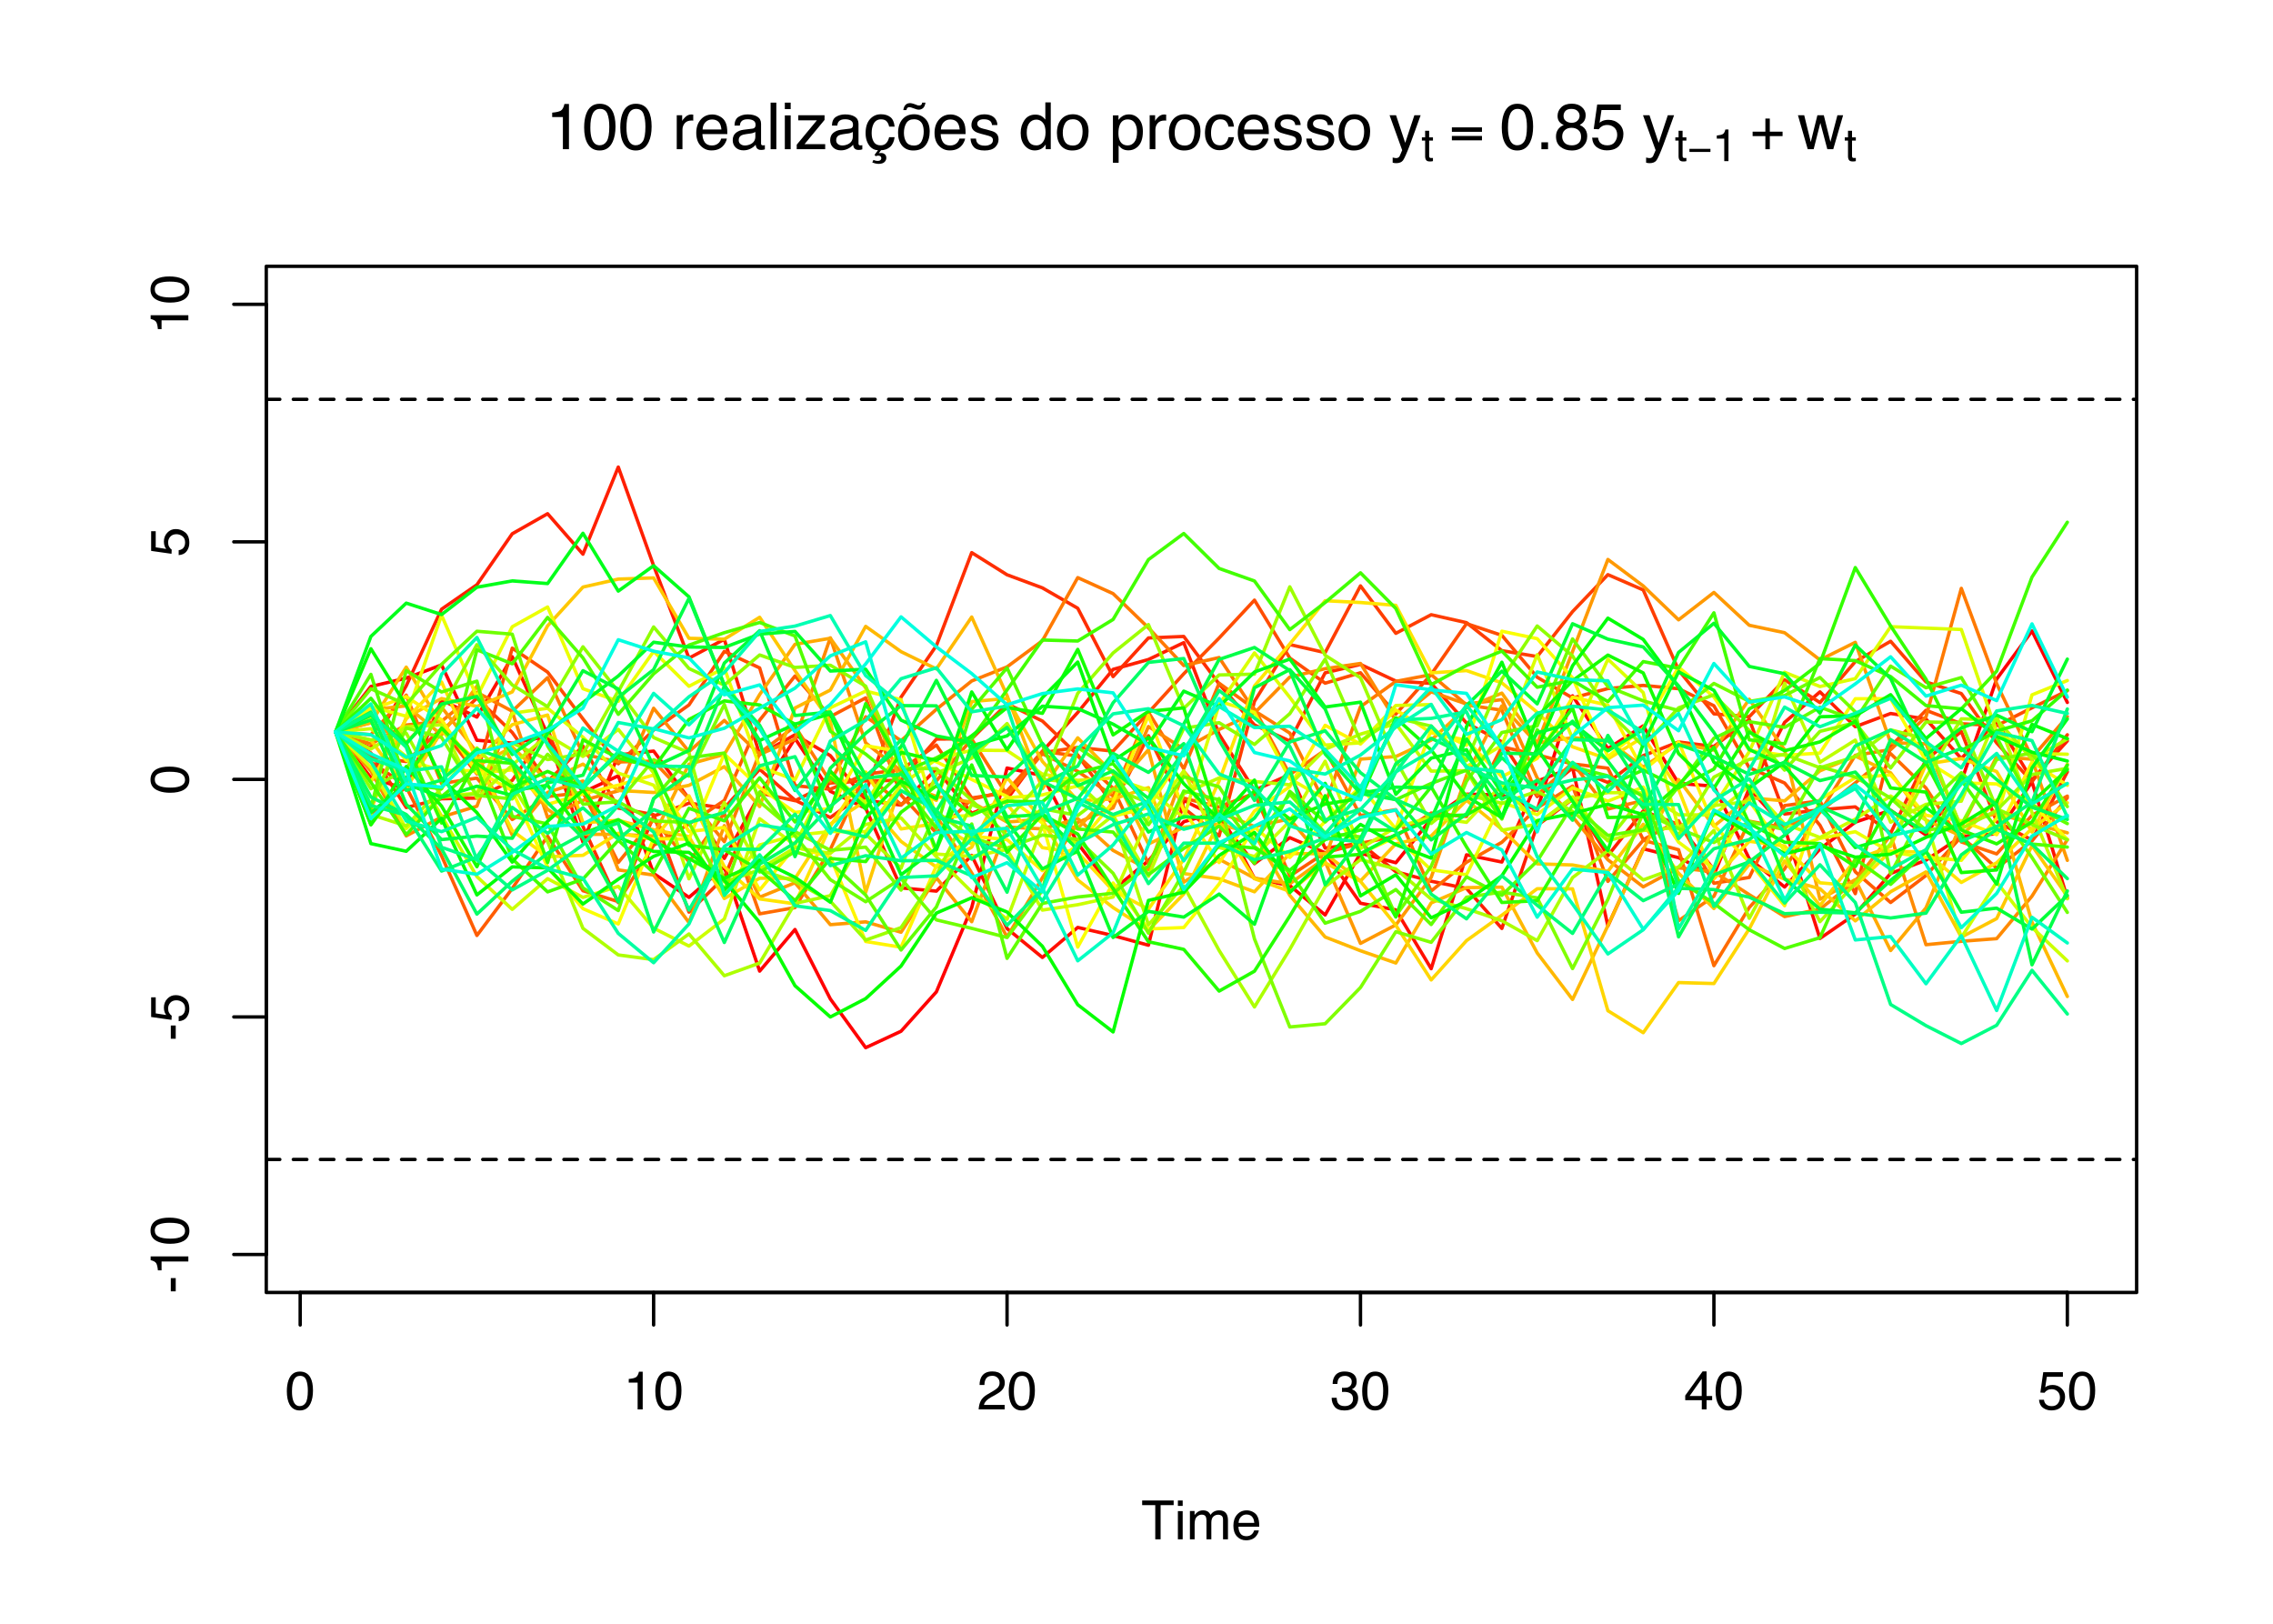 <?xml version="1.0" encoding="UTF-8"?>
<svg xmlns="http://www.w3.org/2000/svg" xmlns:xlink="http://www.w3.org/1999/xlink" width="504pt" height="360pt" viewBox="0 0 504 360" version="1.1">
<defs>
<g>
<symbol overflow="visible" id="glyph0-0">
<path style="stroke:none;" d="M 0.469 0 L 0.469 -10.328 L 8.672 -10.328 L 8.672 0 Z M 7.375 -1.297 L 7.375 -9.047 L 1.766 -9.047 L 1.766 -1.297 Z M 7.375 -1.297 "/>
</symbol>
<symbol overflow="visible" id="glyph0-1">
<path style="stroke:none;" d="M 1.375 -7.125 L 1.375 -8.109 C 2.289 -8.191 2.926 -8.336 3.281 -8.547 C 3.645 -8.754 3.914 -9.25 4.094 -10.031 L 5.094 -10.031 L 5.094 0 L 3.75 0 L 3.75 -7.125 Z M 1.375 -7.125 "/>
</symbol>
<symbol overflow="visible" id="glyph0-2">
<path style="stroke:none;" d="M 3.891 -10.078 C 5.203 -10.078 6.145 -9.539 6.719 -8.469 C 7.176 -7.633 7.406 -6.492 7.406 -5.047 C 7.406 -3.68 7.195 -2.551 6.781 -1.656 C 6.195 -0.363 5.234 0.281 3.891 0.281 C 2.68 0.281 1.781 -0.242 1.188 -1.297 C 0.695 -2.172 0.453 -3.348 0.453 -4.828 C 0.453 -5.973 0.598 -6.957 0.891 -7.781 C 1.441 -9.312 2.441 -10.078 3.891 -10.078 Z M 3.891 -0.875 C 4.547 -0.875 5.066 -1.164 5.453 -1.75 C 5.836 -2.332 6.031 -3.414 6.031 -5 C 6.031 -6.145 5.891 -7.086 5.609 -7.828 C 5.328 -8.566 4.781 -8.938 3.969 -8.938 C 3.227 -8.938 2.688 -8.582 2.344 -7.875 C 2 -7.176 1.828 -6.145 1.828 -4.781 C 1.828 -3.758 1.938 -2.938 2.156 -2.312 C 2.488 -1.352 3.066 -0.875 3.891 -0.875 Z M 3.891 -0.875 "/>
</symbol>
<symbol overflow="visible" id="glyph0-3">
<path style="stroke:none;" d=""/>
</symbol>
<symbol overflow="visible" id="glyph0-4">
<path style="stroke:none;" d="M 0.969 -7.531 L 2.172 -7.531 L 2.172 -6.234 C 2.266 -6.484 2.504 -6.789 2.891 -7.156 C 3.273 -7.52 3.719 -7.703 4.219 -7.703 C 4.238 -7.703 4.273 -7.695 4.328 -7.688 C 4.391 -7.688 4.488 -7.68 4.625 -7.672 L 4.625 -6.328 C 4.551 -6.348 4.484 -6.359 4.422 -6.359 C 4.359 -6.359 4.289 -6.359 4.219 -6.359 C 3.57 -6.359 3.078 -6.156 2.734 -5.75 C 2.398 -5.344 2.234 -4.867 2.234 -4.328 L 2.234 0 L 0.969 0 Z M 0.969 -7.531 "/>
</symbol>
<symbol overflow="visible" id="glyph0-5">
<path style="stroke:none;" d="M 4.062 -7.703 C 4.602 -7.703 5.125 -7.578 5.625 -7.328 C 6.125 -7.078 6.504 -6.754 6.766 -6.359 C 7.016 -5.973 7.188 -5.523 7.281 -5.016 C 7.352 -4.672 7.391 -4.117 7.391 -3.359 L 1.859 -3.359 C 1.891 -2.598 2.07 -1.984 2.406 -1.516 C 2.738 -1.055 3.258 -0.828 3.969 -0.828 C 4.633 -0.828 5.164 -1.047 5.562 -1.484 C 5.781 -1.734 5.938 -2.023 6.031 -2.359 L 7.281 -2.359 C 7.25 -2.086 7.141 -1.781 6.953 -1.438 C 6.766 -1.094 6.555 -0.816 6.328 -0.609 C 5.941 -0.234 5.469 0.02 4.906 0.156 C 4.602 0.227 4.258 0.266 3.875 0.266 C 2.938 0.266 2.141 -0.07 1.484 -0.75 C 0.828 -1.438 0.5 -2.395 0.5 -3.625 C 0.5 -4.832 0.828 -5.812 1.484 -6.562 C 2.141 -7.32 3 -7.703 4.062 -7.703 Z M 6.078 -4.375 C 6.023 -4.914 5.906 -5.352 5.719 -5.688 C 5.375 -6.289 4.797 -6.594 3.984 -6.594 C 3.398 -6.594 2.91 -6.383 2.516 -5.969 C 2.129 -5.551 1.926 -5.02 1.906 -4.375 Z M 3.953 -7.719 Z M 3.953 -7.719 "/>
</symbol>
<symbol overflow="visible" id="glyph0-6">
<path style="stroke:none;" d="M 1.906 -2 C 1.906 -1.633 2.035 -1.348 2.297 -1.141 C 2.566 -0.93 2.883 -0.828 3.25 -0.828 C 3.695 -0.828 4.129 -0.926 4.547 -1.125 C 5.242 -1.469 5.594 -2.031 5.594 -2.812 L 5.594 -3.828 C 5.438 -3.734 5.238 -3.648 5 -3.578 C 4.758 -3.516 4.52 -3.473 4.281 -3.453 L 3.516 -3.344 C 3.055 -3.281 2.711 -3.188 2.484 -3.062 C 2.098 -2.844 1.906 -2.488 1.906 -2 Z M 4.969 -4.562 C 5.258 -4.602 5.453 -4.727 5.547 -4.938 C 5.609 -5.039 5.641 -5.203 5.641 -5.422 C 5.641 -5.848 5.484 -6.156 5.172 -6.344 C 4.867 -6.539 4.43 -6.641 3.859 -6.641 C 3.191 -6.641 2.723 -6.461 2.453 -6.109 C 2.297 -5.91 2.191 -5.617 2.141 -5.234 L 0.969 -5.234 C 0.988 -6.16 1.285 -6.805 1.859 -7.172 C 2.441 -7.535 3.117 -7.719 3.891 -7.719 C 4.773 -7.719 5.492 -7.547 6.047 -7.203 C 6.586 -6.867 6.859 -6.348 6.859 -5.641 L 6.859 -1.297 C 6.859 -1.16 6.883 -1.051 6.938 -0.969 C 7 -0.895 7.113 -0.859 7.281 -0.859 C 7.344 -0.859 7.406 -0.859 7.469 -0.859 C 7.539 -0.867 7.617 -0.883 7.703 -0.906 L 7.703 0.031 C 7.504 0.094 7.352 0.129 7.25 0.141 C 7.145 0.148 7.004 0.156 6.828 0.156 C 6.391 0.156 6.07 0.004 5.875 -0.297 C 5.77 -0.461 5.695 -0.695 5.656 -1 C 5.406 -0.664 5.035 -0.375 4.547 -0.125 C 4.066 0.125 3.535 0.25 2.953 0.25 C 2.254 0.25 1.68 0.039 1.234 -0.375 C 0.797 -0.801 0.578 -1.336 0.578 -1.984 C 0.578 -2.68 0.797 -3.219 1.234 -3.594 C 1.672 -3.977 2.242 -4.219 2.953 -4.312 Z M 3.922 -7.719 Z M 3.922 -7.719 "/>
</symbol>
<symbol overflow="visible" id="glyph0-7">
<path style="stroke:none;" d="M 0.969 -10.328 L 2.234 -10.328 L 2.234 0 L 0.969 0 Z M 0.969 -10.328 "/>
</symbol>
<symbol overflow="visible" id="glyph0-8">
<path style="stroke:none;" d="M 0.922 -7.5 L 2.219 -7.5 L 2.219 0 L 0.922 0 Z M 0.922 -10.328 L 2.219 -10.328 L 2.219 -8.891 L 0.922 -8.891 Z M 0.922 -10.328 "/>
</symbol>
<symbol overflow="visible" id="glyph0-9">
<path style="stroke:none;" d="M 0.359 -1 L 4.828 -6.406 L 0.703 -6.406 L 0.703 -7.531 L 6.531 -7.531 L 6.531 -6.5 L 2.094 -1.125 L 6.672 -1.125 L 6.672 0 L 0.359 0 Z M 3.625 -7.719 Z M 3.625 -7.719 "/>
</symbol>
<symbol overflow="visible" id="glyph0-10">
<path style="stroke:none;" d="M 3.828 -7.75 C 4.68 -7.75 5.375 -7.539 5.906 -7.125 C 6.438 -6.719 6.754 -6.008 6.859 -5 L 5.641 -5 C 5.555 -5.469 5.379 -5.852 5.109 -6.156 C 4.848 -6.469 4.422 -6.625 3.828 -6.625 C 3.023 -6.625 2.453 -6.227 2.109 -5.438 C 1.879 -4.926 1.766 -4.297 1.766 -3.547 C 1.766 -2.785 1.922 -2.145 2.234 -1.625 C 2.555 -1.113 3.062 -0.859 3.75 -0.859 C 4.27 -0.859 4.68 -1.02 4.984 -1.344 C 5.297 -1.664 5.516 -2.109 5.641 -2.672 L 6.859 -2.672 C 6.723 -1.672 6.375 -0.938 5.812 -0.469 C 5.25 -0.008 4.594 0.219 3.844 0.219 L 3.344 0.906 C 3.477 0.863 3.656 0.844 3.875 0.844 C 4.207 0.844 4.477 0.938 4.688 1.125 C 4.906 1.312 5.016 1.582 5.016 1.938 C 5.016 2.289 4.875 2.598 4.594 2.859 C 4.312 3.117 3.879 3.25 3.297 3.25 C 3.047 3.25 2.785 3.211 2.516 3.141 C 2.367 3.098 2.164 3.031 1.906 2.938 L 2.156 2.375 C 2.332 2.438 2.473 2.484 2.578 2.516 C 2.766 2.566 2.938 2.594 3.094 2.594 C 3.27 2.594 3.422 2.566 3.547 2.516 C 3.785 2.41 3.906 2.234 3.906 1.984 C 3.906 1.828 3.844 1.691 3.719 1.578 C 3.594 1.473 3.43 1.422 3.234 1.422 C 3.129 1.422 3.035 1.43 2.953 1.453 C 2.867 1.473 2.77 1.504 2.656 1.547 L 2.406 1.25 L 3.172 0.219 C 2.504 0.219 1.922 -0.047 1.422 -0.578 C 0.754 -1.348 0.422 -2.344 0.422 -3.562 C 0.422 -4.883 0.738 -5.91 1.375 -6.641 C 2.02 -7.379 2.836 -7.75 3.828 -7.75 Z M 3.828 -7.75 "/>
</symbol>
<symbol overflow="visible" id="glyph0-11">
<path style="stroke:none;" d="M 3.922 -0.812 C 4.754 -0.812 5.328 -1.129 5.641 -1.766 C 5.953 -2.398 6.109 -3.109 6.109 -3.891 C 6.109 -4.586 6 -5.16 5.781 -5.609 C 5.414 -6.297 4.801 -6.641 3.938 -6.641 C 3.156 -6.641 2.586 -6.344 2.234 -5.75 C 1.891 -5.164 1.719 -4.457 1.719 -3.625 C 1.719 -2.82 1.891 -2.148 2.234 -1.609 C 2.586 -1.078 3.148 -0.812 3.922 -0.812 Z M 3.969 -7.75 C 4.938 -7.75 5.754 -7.426 6.422 -6.781 C 7.098 -6.133 7.438 -5.18 7.438 -3.922 C 7.438 -2.711 7.141 -1.707 6.547 -0.906 C 5.953 -0.113 5.035 0.281 3.797 0.281 C 2.766 0.281 1.941 -0.066 1.328 -0.766 C 0.723 -1.473 0.422 -2.422 0.422 -3.609 C 0.422 -4.867 0.738 -5.875 1.375 -6.625 C 2.02 -7.375 2.883 -7.75 3.969 -7.75 Z M 3.922 -7.719 Z M 4.391 -9.875 C 4.516 -9.812 4.629 -9.766 4.734 -9.734 C 4.848 -9.703 4.961 -9.688 5.078 -9.688 C 5.336 -9.688 5.523 -9.77 5.641 -9.938 C 5.703 -10.02 5.742 -10.148 5.766 -10.328 L 6.5 -10.328 C 6.406 -9.734 6.219 -9.32 5.938 -9.094 C 5.656 -8.875 5.348 -8.766 5.016 -8.766 C 4.91 -8.766 4.781 -8.781 4.625 -8.812 C 4.469 -8.852 4.328 -8.898 4.203 -8.953 L 3.828 -9.078 C 3.609 -9.16 3.426 -9.223 3.281 -9.266 C 3.145 -9.305 3.016 -9.328 2.891 -9.328 C 2.723 -9.328 2.586 -9.27 2.484 -9.156 C 2.379 -9.051 2.305 -8.891 2.266 -8.672 L 1.578 -8.672 C 1.641 -9.035 1.738 -9.336 1.875 -9.578 C 2.145 -10.004 2.539 -10.219 3.062 -10.219 C 3.227 -10.219 3.406 -10.191 3.594 -10.141 C 3.789 -10.098 4.055 -10.008 4.391 -9.875 Z M 4.391 -9.875 "/>
</symbol>
<symbol overflow="visible" id="glyph0-12">
<path style="stroke:none;" d="M 1.688 -2.359 C 1.719 -1.941 1.82 -1.617 2 -1.391 C 2.312 -0.984 2.863 -0.781 3.656 -0.781 C 4.125 -0.781 4.535 -0.879 4.891 -1.078 C 5.254 -1.285 5.438 -1.602 5.438 -2.031 C 5.438 -2.352 5.289 -2.598 5 -2.766 C 4.82 -2.867 4.461 -2.988 3.922 -3.125 L 2.906 -3.391 C 2.27 -3.547 1.797 -3.723 1.484 -3.922 C 0.941 -4.266 0.672 -4.738 0.672 -5.344 C 0.672 -6.051 0.926 -6.625 1.438 -7.062 C 1.957 -7.508 2.648 -7.734 3.516 -7.734 C 4.648 -7.734 5.469 -7.398 5.969 -6.734 C 6.281 -6.305 6.43 -5.848 6.422 -5.359 L 5.234 -5.359 C 5.211 -5.648 5.113 -5.91 4.938 -6.141 C 4.645 -6.473 4.141 -6.641 3.422 -6.641 C 2.941 -6.641 2.578 -6.547 2.328 -6.359 C 2.086 -6.18 1.969 -5.945 1.969 -5.656 C 1.969 -5.32 2.129 -5.055 2.453 -4.859 C 2.641 -4.742 2.914 -4.641 3.281 -4.547 L 4.109 -4.344 C 5.023 -4.125 5.633 -3.91 5.938 -3.703 C 6.438 -3.379 6.688 -2.875 6.688 -2.188 C 6.688 -1.508 6.43 -0.926 5.922 -0.438 C 5.41 0.039 4.633 0.281 3.594 0.281 C 2.469 0.281 1.672 0.031 1.203 -0.469 C 0.742 -0.977 0.5 -1.609 0.469 -2.359 Z M 3.547 -7.719 Z M 3.547 -7.719 "/>
</symbol>
<symbol overflow="visible" id="glyph0-13">
<path style="stroke:none;" d="M 1.734 -3.672 C 1.734 -2.867 1.898 -2.195 2.234 -1.656 C 2.578 -1.113 3.129 -0.844 3.891 -0.844 C 4.473 -0.844 4.953 -1.094 5.328 -1.594 C 5.711 -2.094 5.906 -2.816 5.906 -3.766 C 5.906 -4.711 5.707 -5.414 5.312 -5.875 C 4.926 -6.332 4.445 -6.562 3.875 -6.562 C 3.238 -6.562 2.723 -6.316 2.328 -5.828 C 1.93 -5.336 1.734 -4.617 1.734 -3.672 Z M 3.641 -7.672 C 4.211 -7.672 4.691 -7.547 5.078 -7.297 C 5.305 -7.16 5.566 -6.914 5.859 -6.562 L 5.859 -10.375 L 7.062 -10.375 L 7.062 0 L 5.938 0 L 5.938 -1.047 C 5.633 -0.586 5.281 -0.254 4.875 -0.047 C 4.477 0.16 4.02 0.266 3.5 0.266 C 2.656 0.266 1.926 -0.082 1.312 -0.781 C 0.695 -1.488 0.391 -2.43 0.391 -3.609 C 0.391 -4.703 0.672 -5.648 1.234 -6.453 C 1.797 -7.266 2.598 -7.672 3.641 -7.672 Z M 3.641 -7.672 "/>
</symbol>
<symbol overflow="visible" id="glyph0-14">
<path style="stroke:none;" d="M 3.922 -0.812 C 4.754 -0.812 5.328 -1.129 5.641 -1.766 C 5.953 -2.398 6.109 -3.109 6.109 -3.891 C 6.109 -4.586 6 -5.16 5.781 -5.609 C 5.414 -6.297 4.801 -6.641 3.938 -6.641 C 3.156 -6.641 2.586 -6.344 2.234 -5.75 C 1.891 -5.164 1.719 -4.457 1.719 -3.625 C 1.719 -2.82 1.891 -2.148 2.234 -1.609 C 2.586 -1.078 3.148 -0.812 3.922 -0.812 Z M 3.969 -7.75 C 4.938 -7.75 5.754 -7.426 6.422 -6.781 C 7.098 -6.133 7.438 -5.18 7.438 -3.922 C 7.438 -2.711 7.141 -1.707 6.547 -0.906 C 5.953 -0.113 5.035 0.281 3.797 0.281 C 2.766 0.281 1.941 -0.066 1.328 -0.766 C 0.723 -1.473 0.422 -2.422 0.422 -3.609 C 0.422 -4.867 0.738 -5.875 1.375 -6.625 C 2.02 -7.375 2.883 -7.75 3.969 -7.75 Z M 3.922 -7.719 Z M 3.922 -7.719 "/>
</symbol>
<symbol overflow="visible" id="glyph0-15">
<path style="stroke:none;" d="M 4.109 -0.844 C 4.703 -0.844 5.191 -1.086 5.578 -1.578 C 5.973 -2.078 6.172 -2.82 6.172 -3.812 C 6.172 -4.414 6.082 -4.93 5.906 -5.359 C 5.582 -6.191 4.984 -6.609 4.109 -6.609 C 3.234 -6.609 2.633 -6.172 2.312 -5.297 C 2.133 -4.828 2.047 -4.227 2.047 -3.5 C 2.047 -2.914 2.133 -2.422 2.312 -2.016 C 2.633 -1.234 3.234 -0.844 4.109 -0.844 Z M 0.828 -7.5 L 2.062 -7.5 L 2.062 -6.5 C 2.312 -6.844 2.586 -7.109 2.891 -7.297 C 3.316 -7.578 3.816 -7.719 4.391 -7.719 C 5.242 -7.719 5.969 -7.391 6.562 -6.734 C 7.164 -6.078 7.469 -5.145 7.469 -3.938 C 7.469 -2.289 7.035 -1.117 6.172 -0.422 C 5.629 0.023 5 0.25 4.281 0.25 C 3.707 0.25 3.227 0.125 2.844 -0.125 C 2.625 -0.258 2.375 -0.5 2.094 -0.844 L 2.094 3 L 0.828 3 Z M 0.828 -7.5 "/>
</symbol>
<symbol overflow="visible" id="glyph0-16">
<path style="stroke:none;" d="M 3.828 -7.75 C 4.68 -7.75 5.375 -7.539 5.906 -7.125 C 6.438 -6.719 6.754 -6.008 6.859 -5 L 5.641 -5 C 5.555 -5.469 5.379 -5.852 5.109 -6.156 C 4.848 -6.469 4.422 -6.625 3.828 -6.625 C 3.023 -6.625 2.453 -6.227 2.109 -5.438 C 1.879 -4.926 1.766 -4.297 1.766 -3.547 C 1.766 -2.785 1.922 -2.145 2.234 -1.625 C 2.555 -1.113 3.062 -0.859 3.75 -0.859 C 4.27 -0.859 4.68 -1.02 4.984 -1.344 C 5.297 -1.664 5.516 -2.109 5.641 -2.672 L 6.859 -2.672 C 6.723 -1.672 6.375 -0.938 5.812 -0.469 C 5.25 -0.008 4.531 0.219 3.656 0.219 C 2.664 0.219 1.879 -0.141 1.297 -0.859 C 0.711 -1.578 0.422 -2.477 0.422 -3.562 C 0.422 -4.883 0.738 -5.91 1.375 -6.641 C 2.02 -7.379 2.836 -7.75 3.828 -7.75 Z M 3.641 -7.719 Z M 3.641 -7.719 "/>
</symbol>
<symbol overflow="visible" id="glyph0-17">
<path style="stroke:none;" d="M 5.641 -7.531 L 7.031 -7.531 C 6.852 -7.051 6.457 -5.953 5.844 -4.234 C 5.383 -2.93 5 -1.875 4.688 -1.062 C 3.957 0.863 3.441 2.035 3.141 2.453 C 2.836 2.879 2.32 3.094 1.594 3.094 C 1.414 3.094 1.281 3.082 1.188 3.062 C 1.094 3.051 0.973 3.023 0.828 2.984 L 0.828 1.844 C 1.047 1.895 1.203 1.926 1.297 1.938 C 1.398 1.957 1.488 1.969 1.562 1.969 C 1.801 1.969 1.973 1.926 2.078 1.844 C 2.191 1.77 2.285 1.676 2.359 1.562 C 2.391 1.531 2.473 1.336 2.609 0.984 C 2.754 0.641 2.863 0.383 2.938 0.219 L 0.141 -7.531 L 1.578 -7.531 L 3.609 -1.406 Z M 3.594 -7.719 Z M 3.594 -7.719 "/>
</symbol>
<symbol overflow="visible" id="glyph0-18">
<path style="stroke:none;" d="M 1.234 -1.531 L 2.703 -1.531 L 2.703 0 L 1.234 0 Z M 1.234 -1.531 "/>
</symbol>
<symbol overflow="visible" id="glyph0-19">
<path style="stroke:none;" d="M 3.922 -5.859 C 4.473 -5.859 4.906 -6.008 5.219 -6.312 C 5.539 -6.625 5.703 -7 5.703 -7.438 C 5.703 -7.812 5.551 -8.156 5.25 -8.469 C 4.945 -8.781 4.488 -8.938 3.875 -8.938 C 3.27 -8.938 2.828 -8.781 2.547 -8.469 C 2.273 -8.156 2.141 -7.785 2.141 -7.359 C 2.141 -6.891 2.316 -6.52 2.672 -6.25 C 3.023 -5.988 3.441 -5.859 3.922 -5.859 Z M 4 -0.859 C 4.582 -0.859 5.066 -1.016 5.453 -1.328 C 5.836 -1.648 6.031 -2.125 6.031 -2.75 C 6.031 -3.406 5.832 -3.898 5.438 -4.234 C 5.039 -4.578 4.531 -4.75 3.906 -4.75 C 3.301 -4.75 2.805 -4.578 2.422 -4.234 C 2.035 -3.891 1.844 -3.41 1.844 -2.797 C 1.844 -2.273 2.016 -1.82 2.359 -1.438 C 2.711 -1.051 3.258 -0.859 4 -0.859 Z M 2.188 -5.359 C 1.844 -5.516 1.57 -5.691 1.375 -5.891 C 1 -6.266 0.812 -6.754 0.812 -7.359 C 0.812 -8.109 1.082 -8.75 1.625 -9.281 C 2.176 -9.82 2.953 -10.094 3.953 -10.094 C 4.91 -10.094 5.664 -9.836 6.219 -9.328 C 6.77 -8.828 7.047 -8.238 7.047 -7.562 C 7.047 -6.926 6.883 -6.414 6.562 -6.031 C 6.383 -5.812 6.109 -5.594 5.734 -5.375 C 6.148 -5.188 6.477 -4.969 6.719 -4.719 C 7.164 -4.25 7.391 -3.641 7.391 -2.891 C 7.391 -2.004 7.086 -1.254 6.484 -0.641 C 5.891 -0.023 5.051 0.281 3.969 0.281 C 2.988 0.281 2.16 0.016 1.484 -0.516 C 0.805 -1.047 0.469 -1.816 0.469 -2.828 C 0.469 -3.422 0.613 -3.93 0.906 -4.359 C 1.195 -4.797 1.625 -5.129 2.188 -5.359 Z M 2.188 -5.359 "/>
</symbol>
<symbol overflow="visible" id="glyph0-20">
<path style="stroke:none;" d="M 1.781 -2.562 C 1.863 -1.844 2.195 -1.344 2.781 -1.062 C 3.082 -0.926 3.43 -0.859 3.828 -0.859 C 4.578 -0.859 5.129 -1.098 5.484 -1.578 C 5.848 -2.055 6.031 -2.586 6.031 -3.172 C 6.031 -3.867 5.816 -4.41 5.391 -4.797 C 4.961 -5.18 4.445 -5.375 3.844 -5.375 C 3.406 -5.375 3.031 -5.289 2.719 -5.125 C 2.414 -4.957 2.148 -4.723 1.922 -4.422 L 0.828 -4.484 L 1.594 -9.906 L 6.828 -9.906 L 6.828 -8.688 L 2.547 -8.688 L 2.125 -5.875 C 2.352 -6.051 2.57 -6.188 2.781 -6.281 C 3.156 -6.438 3.594 -6.516 4.094 -6.516 C 5.008 -6.516 5.789 -6.219 6.438 -5.625 C 7.082 -5.031 7.406 -4.273 7.406 -3.359 C 7.406 -2.398 7.109 -1.555 6.516 -0.828 C 5.93 -0.109 4.992 0.25 3.703 0.25 C 2.879 0.25 2.148 0.02 1.516 -0.438 C 0.891 -0.895 0.539 -1.602 0.469 -2.562 Z M 1.781 -2.562 "/>
</symbol>
<symbol overflow="visible" id="glyph0-21">
<path style="stroke:none;" d="M 1.516 -7.531 L 2.969 -1.594 L 4.438 -7.531 L 5.859 -7.531 L 7.328 -1.625 L 8.875 -7.531 L 10.141 -7.531 L 7.953 0 L 6.641 0 L 5.094 -5.828 L 3.609 0 L 2.297 0 L 0.125 -7.531 Z M 1.516 -7.531 "/>
</symbol>
<symbol overflow="visible" id="glyph1-0">
<path style="stroke:none;" d="M 0.719 2.547 L 0.719 -10.156 L 7.922 -10.156 L 7.922 2.547 Z M 1.531 1.75 L 7.125 1.75 L 7.125 -9.344 L 1.531 -9.344 Z M 1.531 1.75 "/>
</symbol>
<symbol overflow="visible" id="glyph1-1">
<path style="stroke:none;" d=""/>
</symbol>
<symbol overflow="visible" id="glyph1-2">
<path style="stroke:none;" d="M 7.297 -1.969 L 0.625 -1.969 L 0.625 -2.938 L 7.297 -2.938 Z M 7.297 -3.859 L 0.625 -3.859 L 0.625 -4.844 L 7.297 -4.844 Z M 7.297 -3.859 "/>
</symbol>
<symbol overflow="visible" id="glyph1-3">
<path style="stroke:none;" d="M 4.453 -3.891 L 7.281 -3.891 L 7.281 -2.906 L 4.453 -2.906 L 4.453 0 L 3.469 0 L 3.469 -2.906 L 0.641 -2.906 L 0.641 -3.891 L 3.469 -3.891 L 3.469 -6.797 L 4.453 -6.797 Z M 4.453 -3.891 "/>
</symbol>
<symbol overflow="visible" id="glyph2-0">
<path style="stroke:none;" d="M 0.328 0 L 0.328 -7.234 L 6.062 -7.234 L 6.062 0 Z M 5.156 -0.906 L 5.156 -6.328 L 1.234 -6.328 L 1.234 -0.906 Z M 5.156 -0.906 "/>
</symbol>
<symbol overflow="visible" id="glyph2-1">
<path style="stroke:none;" d="M 0.828 -6.734 L 1.719 -6.734 L 1.719 -5.266 L 2.562 -5.266 L 2.562 -4.547 L 1.719 -4.547 L 1.719 -1.109 C 1.719 -0.922 1.781 -0.797 1.906 -0.734 C 1.977 -0.703 2.094 -0.688 2.25 -0.688 C 2.289 -0.688 2.336 -0.688 2.391 -0.688 C 2.441 -0.688 2.5 -0.691 2.562 -0.703 L 2.562 0 C 2.457 0.031 2.348 0.051 2.234 0.062 C 2.129 0.07 2.016 0.078 1.891 0.078 C 1.473 0.078 1.191 -0.023 1.047 -0.234 C 0.898 -0.441 0.828 -0.719 0.828 -1.062 L 0.828 -4.547 L 0.109 -4.547 L 0.109 -5.266 L 0.828 -5.266 Z M 0.828 -6.734 "/>
</symbol>
<symbol overflow="visible" id="glyph2-2">
<path style="stroke:none;" d="M 0.969 -4.984 L 0.969 -5.672 C 1.602 -5.734 2.047 -5.836 2.297 -5.984 C 2.555 -6.129 2.75 -6.473 2.875 -7.016 L 3.562 -7.016 L 3.562 0 L 2.625 0 L 2.625 -4.984 Z M 0.969 -4.984 "/>
</symbol>
<symbol overflow="visible" id="glyph3-0">
<path style="stroke:none;" d="M 0.5 1.781 L 0.5 -7.109 L 5.547 -7.109 L 5.547 1.781 Z M 1.062 1.219 L 4.984 1.219 L 4.984 -6.547 L 1.062 -6.547 Z M 1.062 1.219 "/>
</symbol>
<symbol overflow="visible" id="glyph3-1">
<path style="stroke:none;" d="M 5.094 -2.031 L 0.438 -2.031 L 0.438 -2.719 L 5.094 -2.719 Z M 5.094 -2.031 "/>
</symbol>
<symbol overflow="visible" id="glyph4-0">
<path style="stroke:none;" d="M 0.391 0 L 0.391 -8.609 L 7.219 -8.609 L 7.219 0 Z M 6.141 -1.078 L 6.141 -7.531 L 1.469 -7.531 L 1.469 -1.078 Z M 6.141 -1.078 "/>
</symbol>
<symbol overflow="visible" id="glyph4-1">
<path style="stroke:none;" d="M 7.172 -8.609 L 7.172 -7.578 L 4.281 -7.578 L 4.281 0 L 3.094 0 L 3.094 -7.578 L 0.188 -7.578 L 0.188 -8.609 Z M 7.172 -8.609 "/>
</symbol>
<symbol overflow="visible" id="glyph4-2">
<path style="stroke:none;" d="M 0.781 -6.25 L 1.844 -6.25 L 1.844 0 L 0.781 0 Z M 0.781 -8.609 L 1.844 -8.609 L 1.844 -7.406 L 0.781 -7.406 Z M 0.781 -8.609 "/>
</symbol>
<symbol overflow="visible" id="glyph4-3">
<path style="stroke:none;" d="M 0.781 -6.281 L 1.812 -6.281 L 1.812 -5.391 C 2.062 -5.691 2.289 -5.914 2.5 -6.062 C 2.844 -6.301 3.238 -6.422 3.688 -6.422 C 4.188 -6.422 4.586 -6.297 4.891 -6.047 C 5.055 -5.91 5.211 -5.703 5.359 -5.422 C 5.586 -5.766 5.859 -6.016 6.172 -6.172 C 6.492 -6.336 6.852 -6.422 7.25 -6.422 C 8.094 -6.422 8.664 -6.113 8.969 -5.5 C 9.133 -5.176 9.219 -4.734 9.219 -4.172 L 9.219 0 L 8.125 0 L 8.125 -4.359 C 8.125 -4.773 8.02 -5.062 7.812 -5.219 C 7.602 -5.375 7.348 -5.453 7.047 -5.453 C 6.629 -5.453 6.27 -5.312 5.969 -5.031 C 5.676 -4.758 5.531 -4.301 5.531 -3.656 L 5.531 0 L 4.453 0 L 4.453 -4.094 C 4.453 -4.52 4.398 -4.832 4.297 -5.031 C 4.141 -5.32 3.844 -5.469 3.406 -5.469 C 3.008 -5.469 2.645 -5.312 2.312 -5 C 1.988 -4.695 1.828 -4.141 1.828 -3.328 L 1.828 0 L 0.781 0 Z M 0.781 -6.281 "/>
</symbol>
<symbol overflow="visible" id="glyph4-4">
<path style="stroke:none;" d="M 3.391 -6.422 C 3.836 -6.422 4.27 -6.316 4.688 -6.109 C 5.102 -5.898 5.422 -5.629 5.641 -5.297 C 5.848 -4.973 5.988 -4.602 6.062 -4.188 C 6.125 -3.895 6.156 -3.43 6.156 -2.797 L 1.547 -2.797 C 1.566 -2.16 1.719 -1.648 2 -1.266 C 2.281 -0.879 2.719 -0.688 3.312 -0.688 C 3.863 -0.688 4.301 -0.867 4.625 -1.234 C 4.812 -1.441 4.945 -1.688 5.031 -1.969 L 6.062 -1.969 C 6.039 -1.738 5.953 -1.484 5.797 -1.203 C 5.641 -0.922 5.469 -0.688 5.281 -0.5 C 4.957 -0.188 4.555 0.02 4.078 0.125 C 3.828 0.188 3.539 0.219 3.219 0.219 C 2.438 0.219 1.773 -0.062 1.234 -0.625 C 0.691 -1.195 0.422 -1.992 0.422 -3.016 C 0.422 -4.023 0.691 -4.844 1.234 -5.469 C 1.785 -6.102 2.504 -6.422 3.391 -6.422 Z M 5.062 -3.641 C 5.02 -4.098 4.922 -4.461 4.766 -4.734 C 4.484 -5.242 4.004 -5.5 3.328 -5.5 C 2.836 -5.5 2.426 -5.32 2.094 -4.969 C 1.77 -4.625 1.598 -4.18 1.578 -3.641 Z M 3.281 -6.422 Z M 3.281 -6.422 "/>
</symbol>
<symbol overflow="visible" id="glyph4-5">
<path style="stroke:none;" d="M 3.25 -8.391 C 4.332 -8.391 5.117 -7.941 5.609 -7.047 C 5.984 -6.359 6.172 -5.41 6.172 -4.203 C 6.172 -3.066 6 -2.125 5.656 -1.375 C 5.164 -0.301 4.359 0.234 3.234 0.234 C 2.234 0.234 1.484 -0.203 0.984 -1.078 C 0.578 -1.816 0.375 -2.801 0.375 -4.031 C 0.375 -4.977 0.5 -5.797 0.75 -6.484 C 1.207 -7.754 2.039 -8.391 3.25 -8.391 Z M 3.234 -0.734 C 3.785 -0.734 4.223 -0.973 4.547 -1.453 C 4.867 -1.941 5.031 -2.848 5.031 -4.172 C 5.031 -5.117 4.91 -5.898 4.672 -6.516 C 4.441 -7.129 3.988 -7.438 3.312 -7.438 C 2.688 -7.438 2.227 -7.145 1.938 -6.562 C 1.656 -5.977 1.516 -5.117 1.516 -3.984 C 1.516 -3.129 1.609 -2.441 1.797 -1.922 C 2.078 -1.129 2.555 -0.734 3.234 -0.734 Z M 3.234 -0.734 "/>
</symbol>
<symbol overflow="visible" id="glyph4-6">
<path style="stroke:none;" d="M 1.156 -5.938 L 1.156 -6.75 C 1.914 -6.82 2.441 -6.945 2.734 -7.125 C 3.035 -7.301 3.266 -7.711 3.422 -8.359 L 4.25 -8.359 L 4.25 0 L 3.125 0 L 3.125 -5.938 Z M 1.156 -5.938 "/>
</symbol>
<symbol overflow="visible" id="glyph4-7">
<path style="stroke:none;" d="M 0.375 0 C 0.414 -0.719 0.566 -1.344 0.828 -1.875 C 1.086 -2.414 1.594 -2.906 2.344 -3.344 L 3.469 -4 C 3.969 -4.289 4.32 -4.539 4.531 -4.75 C 4.852 -5.07 5.016 -5.441 5.016 -5.859 C 5.016 -6.348 4.863 -6.734 4.562 -7.016 C 4.27 -7.305 3.883 -7.453 3.406 -7.453 C 2.676 -7.453 2.176 -7.18 1.906 -6.641 C 1.75 -6.336 1.664 -5.93 1.656 -5.422 L 0.578 -5.422 C 0.586 -6.148 0.723 -6.742 0.984 -7.203 C 1.441 -8.016 2.25 -8.422 3.406 -8.422 C 4.363 -8.422 5.062 -8.16 5.5 -7.641 C 5.945 -7.117 6.172 -6.539 6.172 -5.906 C 6.172 -5.238 5.938 -4.664 5.469 -4.188 C 5.195 -3.906 4.707 -3.566 4 -3.172 L 3.188 -2.734 C 2.812 -2.523 2.516 -2.32 2.297 -2.125 C 1.898 -1.789 1.648 -1.414 1.547 -1 L 6.141 -1 L 6.141 0 Z M 0.375 0 "/>
</symbol>
<symbol overflow="visible" id="glyph4-8">
<path style="stroke:none;" d="M 3.125 0.234 C 2.125 0.234 1.398 -0.035 0.953 -0.578 C 0.504 -1.129 0.281 -1.797 0.281 -2.578 L 1.391 -2.578 C 1.43 -2.035 1.531 -1.641 1.688 -1.391 C 1.969 -0.953 2.461 -0.734 3.172 -0.734 C 3.734 -0.734 4.18 -0.879 4.516 -1.172 C 4.848 -1.473 5.016 -1.859 5.016 -2.328 C 5.016 -2.898 4.836 -3.301 4.484 -3.531 C 4.129 -3.77 3.641 -3.891 3.016 -3.891 C 2.941 -3.891 2.867 -3.883 2.797 -3.875 C 2.723 -3.875 2.648 -3.875 2.578 -3.875 L 2.578 -4.812 C 2.691 -4.789 2.785 -4.781 2.859 -4.781 C 2.93 -4.781 3.008 -4.781 3.094 -4.781 C 3.488 -4.781 3.812 -4.844 4.062 -4.969 C 4.508 -5.188 4.734 -5.578 4.734 -6.141 C 4.734 -6.555 4.582 -6.875 4.281 -7.094 C 3.988 -7.32 3.645 -7.438 3.25 -7.438 C 2.551 -7.438 2.066 -7.203 1.797 -6.734 C 1.648 -6.484 1.566 -6.117 1.547 -5.641 L 0.5 -5.641 C 0.5 -6.266 0.625 -6.797 0.875 -7.234 C 1.301 -8.016 2.055 -8.406 3.141 -8.406 C 3.992 -8.406 4.656 -8.211 5.125 -7.828 C 5.594 -7.453 5.828 -6.898 5.828 -6.172 C 5.828 -5.66 5.691 -5.242 5.422 -4.922 C 5.242 -4.723 5.02 -4.566 4.75 -4.453 C 5.188 -4.328 5.531 -4.094 5.781 -3.75 C 6.031 -3.406 6.156 -2.984 6.156 -2.484 C 6.156 -1.68 5.891 -1.023 5.359 -0.516 C 4.836 -0.016 4.094 0.234 3.125 0.234 Z M 3.125 0.234 "/>
</symbol>
<symbol overflow="visible" id="glyph4-9">
<path style="stroke:none;" d="M 3.969 -2.969 L 3.969 -6.781 L 1.281 -2.969 Z M 3.984 0 L 3.984 -2.047 L 0.312 -2.047 L 0.312 -3.078 L 4.156 -8.422 L 5.047 -8.422 L 5.047 -2.969 L 6.281 -2.969 L 6.281 -2.047 L 5.047 -2.047 L 5.047 0 Z M 3.984 0 "/>
</symbol>
<symbol overflow="visible" id="glyph4-10">
<path style="stroke:none;" d="M 1.484 -2.141 C 1.555 -1.535 1.836 -1.117 2.328 -0.891 C 2.578 -0.773 2.863 -0.719 3.188 -0.719 C 3.812 -0.719 4.273 -0.914 4.578 -1.312 C 4.879 -1.707 5.031 -2.148 5.031 -2.641 C 5.031 -3.223 4.848 -3.676 4.484 -4 C 4.129 -4.32 3.703 -4.484 3.203 -4.484 C 2.836 -4.484 2.523 -4.41 2.266 -4.266 C 2.004 -4.129 1.785 -3.938 1.609 -3.688 L 0.688 -3.734 L 1.328 -8.25 L 5.688 -8.25 L 5.688 -7.234 L 2.125 -7.234 L 1.766 -4.906 C 1.961 -5.051 2.148 -5.16 2.328 -5.234 C 2.641 -5.359 3 -5.422 3.406 -5.422 C 4.176 -5.422 4.828 -5.172 5.359 -4.672 C 5.898 -4.18 6.172 -3.555 6.172 -2.797 C 6.172 -2.004 5.922 -1.301 5.422 -0.688 C 4.93 -0.082 4.148 0.219 3.078 0.219 C 2.398 0.219 1.797 0.023 1.266 -0.359 C 0.742 -0.742 0.453 -1.336 0.391 -2.141 Z M 1.484 -2.141 "/>
</symbol>
<symbol overflow="visible" id="glyph5-0">
<path style="stroke:none;" d="M 0 -0.391 L -8.609 -0.391 L -8.609 -7.219 L 0 -7.219 Z M -1.078 -6.141 L -7.531 -6.141 L -7.531 -1.469 L -1.078 -1.469 Z M -1.078 -6.141 "/>
</symbol>
<symbol overflow="visible" id="glyph5-1">
<path style="stroke:none;" d="M -3.891 -0.5 L -3.891 -3.438 L -2.797 -3.438 L -2.797 -0.5 Z M -3.891 -0.5 "/>
</symbol>
<symbol overflow="visible" id="glyph5-2">
<path style="stroke:none;" d="M -5.938 -1.156 L -6.75 -1.156 C -6.82 -1.914 -6.945 -2.441 -7.125 -2.734 C -7.301 -3.035 -7.711 -3.266 -8.359 -3.422 L -8.359 -4.25 L 0 -4.25 L 0 -3.125 L -5.938 -3.125 Z M -5.938 -1.156 "/>
</symbol>
<symbol overflow="visible" id="glyph5-3">
<path style="stroke:none;" d="M -8.391 -3.25 C -8.391 -4.332 -7.941 -5.117 -7.047 -5.609 C -6.359 -5.984 -5.41 -6.172 -4.203 -6.172 C -3.066 -6.172 -2.125 -6 -1.375 -5.656 C -0.301 -5.164 0.234 -4.359 0.234 -3.234 C 0.234 -2.234 -0.203 -1.484 -1.078 -0.984 C -1.816 -0.578 -2.801 -0.375 -4.031 -0.375 C -4.977 -0.375 -5.797 -0.5 -6.484 -0.75 C -7.754 -1.207 -8.391 -2.039 -8.391 -3.25 Z M -0.734 -3.234 C -0.734 -3.785 -0.973 -4.223 -1.453 -4.547 C -1.941 -4.867 -2.848 -5.031 -4.172 -5.031 C -5.117 -5.031 -5.898 -4.91 -6.516 -4.672 C -7.129 -4.441 -7.438 -3.988 -7.438 -3.312 C -7.438 -2.688 -7.145 -2.227 -6.562 -1.938 C -5.977 -1.656 -5.117 -1.516 -3.984 -1.516 C -3.129 -1.516 -2.441 -1.609 -1.922 -1.797 C -1.129 -2.078 -0.734 -2.555 -0.734 -3.234 Z M -0.734 -3.234 "/>
</symbol>
<symbol overflow="visible" id="glyph5-4">
<path style="stroke:none;" d="M -2.141 -1.484 C -1.535 -1.555 -1.117 -1.836 -0.891 -2.328 C -0.773 -2.578 -0.719 -2.863 -0.719 -3.188 C -0.719 -3.812 -0.914 -4.273 -1.312 -4.578 C -1.707 -4.879 -2.148 -5.031 -2.641 -5.031 C -3.223 -5.031 -3.676 -4.848 -4 -4.484 C -4.32 -4.129 -4.484 -3.703 -4.484 -3.203 C -4.484 -2.836 -4.41 -2.523 -4.266 -2.266 C -4.129 -2.004 -3.938 -1.785 -3.688 -1.609 L -3.734 -0.688 L -8.25 -1.328 L -8.25 -5.688 L -7.234 -5.688 L -7.234 -2.125 L -4.906 -1.766 C -5.051 -1.961 -5.16 -2.148 -5.234 -2.328 C -5.359 -2.641 -5.422 -3 -5.422 -3.406 C -5.422 -4.176 -5.172 -4.828 -4.672 -5.359 C -4.18 -5.898 -3.555 -6.172 -2.797 -6.172 C -2.004 -6.172 -1.301 -5.922 -0.688 -5.422 C -0.082 -4.93 0.219 -4.148 0.219 -3.078 C 0.219 -2.398 0.023 -1.797 -0.359 -1.266 C -0.742 -0.742 -1.336 -0.453 -2.141 -0.391 Z M -2.141 -1.484 "/>
</symbol>
</g>
<clipPath id="clip1">
  <path d="M 59.039 88 L 473.758 88 L 473.758 89 L 59.039 89 Z M 59.039 88 "/>
</clipPath>
<clipPath id="clip2">
  <path d="M 59.039 256 L 473.758 256 L 473.758 258 L 59.039 258 Z M 59.039 256 "/>
</clipPath>
</defs>
<g id="surface54">
<rect x="0" y="0" width="504" height="360" style="fill:rgb(100%,100%,100%);fill-opacity:1;stroke:none;"/>
<path style="fill:none;stroke-width:0.75;stroke-linecap:round;stroke-linejoin:round;stroke:rgb(100%,0%,0%);stroke-opacity:1;stroke-miterlimit:10;" d="M 74.398 162.266 L 82.238 152.199 L 90.074 150.348 L 97.91 147.422 L 105.746 164.129 L 113.582 164.746 L 121.422 163.262 L 129.258 175.68 L 137.094 172.004 L 144.93 193.66 L 152.766 198.957 L 160.605 192.23 L 168.441 215.305 L 176.277 206.082 L 184.113 221.473 L 191.949 232.281 L 199.789 228.637 L 207.625 219.906 L 215.461 201.219 L 223.297 170.285 L 231.133 171.949 L 238.973 186.977 L 246.809 197.281 L 254.645 190.836 L 262.48 182.191 L 270.32 179.973 L 278.156 194.746 L 285.992 196.344 L 293.828 202.855 L 301.664 189.164 L 309.504 191.277 L 317.34 181.594 L 325.176 176.082 L 333.012 176.238 L 340.848 179.625 L 348.688 154.277 L 356.523 165.98 L 364.359 160.941 L 372.195 173.684 L 380.031 174.309 L 387.871 190.395 L 395.707 196.66 L 403.543 188.234 L 411.379 182.277 L 419.215 179.645 L 427.055 185.133 L 434.891 173.273 L 442.727 150.555 L 450.562 139.887 L 458.398 155.738 "/>
<path style="fill:none;stroke-width:0.75;stroke-linecap:round;stroke-linejoin:round;stroke:rgb(100%,5.882%,0%);stroke-opacity:1;stroke-miterlimit:10;" d="M 74.398 162.266 L 82.238 172.41 L 90.074 174.98 L 97.91 155.219 L 105.746 158.988 L 113.582 145.602 L 121.422 162.879 L 129.258 186.707 L 137.094 167.379 L 144.93 166.52 L 152.766 177.098 L 160.605 190.324 L 168.441 176.184 L 176.277 163.715 L 184.113 175.438 L 191.949 179.188 L 199.789 196.855 L 207.625 197.57 L 215.461 189.648 L 223.297 205.871 L 231.133 212.277 L 238.973 205.617 L 246.809 207.426 L 254.645 209.566 L 262.48 177.469 L 270.32 181.422 L 278.156 191.48 L 285.992 185.719 L 293.828 189.07 L 301.664 200.254 L 309.504 201.734 L 317.34 214.77 L 325.176 189.523 L 333.012 191.121 L 340.848 173.191 L 348.688 170.172 L 356.523 205.277 L 364.359 188.176 L 372.195 190.16 L 380.031 193.992 L 387.871 174.754 L 395.707 183.512 L 403.543 208.062 L 411.379 202.668 L 419.215 193.652 L 427.055 190.719 L 434.891 185.434 L 442.727 184.863 L 450.562 173.336 L 458.398 199.129 "/>
<path style="fill:none;stroke-width:0.75;stroke-linecap:round;stroke-linejoin:round;stroke:rgb(100%,12.157%,0%);stroke-opacity:1;stroke-miterlimit:10;" d="M 74.398 162.266 L 82.238 165.855 L 90.074 152.055 L 97.91 135.066 L 105.746 129.648 L 113.582 118.34 L 121.422 113.895 L 129.258 122.867 L 137.094 103.555 L 144.93 125.406 L 152.766 145.918 L 160.605 141.734 L 168.441 167.312 L 176.277 162.906 L 184.113 167.531 L 191.949 177.418 L 199.789 178.5 L 207.625 170.48 L 215.461 180.32 L 223.297 177.188 L 231.133 166.594 L 238.973 157.953 L 246.809 148.402 L 254.645 146.223 L 262.48 142.48 L 270.32 162.812 L 278.156 175.215 L 285.992 171.723 L 293.828 188.039 L 301.664 186.977 L 309.504 193.266 L 317.34 195.379 L 325.176 196.984 L 333.012 205.844 L 340.848 183 L 348.688 177.191 L 356.523 189.711 L 364.359 179.801 L 372.195 182.836 L 380.031 192.824 L 387.871 175.305 L 395.707 160.16 L 403.543 153.395 L 411.379 161.117 L 419.215 158.191 L 427.055 159.426 L 434.891 168.172 L 442.727 159.926 L 450.562 172.945 L 458.398 164.266 "/>
<path style="fill:none;stroke-width:0.75;stroke-linecap:round;stroke-linejoin:round;stroke:rgb(100%,18.039%,0%);stroke-opacity:1;stroke-miterlimit:10;" d="M 74.398 162.266 L 82.238 166.945 L 90.074 179.035 L 97.91 177.094 L 105.746 176.941 L 113.582 173.023 L 121.422 161.582 L 129.258 183.219 L 137.094 200.121 L 144.93 180.93 L 152.766 178.07 L 160.605 179.152 L 168.441 170.551 L 176.277 177.406 L 184.113 181.258 L 191.949 175.66 L 199.789 154.57 L 207.625 143.148 L 215.461 122.523 L 223.297 127.438 L 231.133 130.34 L 238.973 134.859 L 246.809 150.012 L 254.645 141.438 L 262.48 141.109 L 270.32 151.656 L 278.156 160.738 L 285.992 164.285 L 293.828 149.172 L 301.664 147.305 L 309.504 151 L 317.34 151.516 L 325.176 160.293 L 333.012 164.469 L 340.848 176.598 L 348.688 170.273 L 356.523 173.496 L 364.359 167.531 L 372.195 164.504 L 380.031 165.5 L 387.871 159.488 L 395.707 180.48 L 403.543 179.551 L 411.379 178.891 L 419.215 184.73 L 427.055 168.449 L 434.891 162.184 L 442.727 182.176 L 450.562 186.246 L 458.398 171.121 "/>
<path style="fill:none;stroke-width:0.75;stroke-linecap:round;stroke-linejoin:round;stroke:rgb(100%,23.922%,0%);stroke-opacity:1;stroke-miterlimit:10;" d="M 74.398 162.266 L 82.238 168.961 L 90.074 174.188 L 97.91 162.148 L 105.746 154.777 L 113.582 162.395 L 121.422 173.316 L 129.258 165.402 L 137.094 179.156 L 144.93 180.617 L 152.766 202.219 L 160.605 194.535 L 168.441 175.816 L 176.277 177.516 L 184.113 173.598 L 191.949 173.133 L 199.789 173 L 207.625 163.863 L 215.461 163.781 L 223.297 156.043 L 231.133 159.859 L 238.973 167.387 L 246.809 178.488 L 254.645 163.125 L 262.48 179.16 L 270.32 185.336 L 278.156 155.492 L 285.992 142.914 L 293.828 144.688 L 301.664 129.898 L 309.504 140.414 L 317.34 136.289 L 325.176 138.051 L 333.012 144.258 L 340.848 145.562 L 348.688 135.598 L 356.523 127.406 L 364.359 130.793 L 372.195 148.566 L 380.031 158.27 L 387.871 158.906 L 395.707 150.715 L 403.543 155.766 L 411.379 146.684 L 419.215 142.176 L 427.055 151.188 L 434.891 153.773 L 442.727 164.719 L 450.562 173.312 L 458.398 162.906 "/>
<path style="fill:none;stroke-width:0.75;stroke-linecap:round;stroke-linejoin:round;stroke:rgb(100%,30.196%,0%);stroke-opacity:1;stroke-miterlimit:10;" d="M 74.398 162.266 L 82.238 167.828 L 90.074 168.84 L 97.91 161.574 L 105.746 171.578 L 113.582 143.695 L 121.422 149.012 L 129.258 159.387 L 137.094 169.332 L 144.93 161.871 L 152.766 156.297 L 160.605 144.418 L 168.441 148.086 L 176.277 174.191 L 184.113 174.977 L 191.949 171.637 L 199.789 170.637 L 207.625 165.191 L 215.461 176.914 L 223.297 175.746 L 231.133 166.891 L 238.973 165.703 L 246.809 166.535 L 254.645 157.996 L 262.48 149.383 L 270.32 141.457 L 278.156 133.055 L 285.992 145.891 L 293.828 151.465 L 301.664 149.16 L 309.504 158.312 L 317.34 149.52 L 325.176 138.262 L 333.012 140.863 L 340.848 150.152 L 348.688 154.746 L 356.523 152.66 L 364.359 151.961 L 372.195 152.691 L 380.031 156.473 L 387.871 170.215 L 395.707 173.602 L 403.543 182.961 L 411.379 198.133 L 419.215 165.484 L 427.055 157.477 L 434.891 160.457 L 442.727 160.891 L 450.562 156.934 L 458.398 153.137 "/>
<path style="fill:none;stroke-width:0.75;stroke-linecap:round;stroke-linejoin:round;stroke:rgb(100%,36.078%,0%);stroke-opacity:1;stroke-miterlimit:10;" d="M 74.398 162.266 L 82.238 180.414 L 90.074 174.508 L 97.91 189.742 L 105.746 207.402 L 113.582 196.988 L 121.422 185.395 L 129.258 197.484 L 137.094 199.895 L 144.93 187.422 L 152.766 182.695 L 160.605 177.473 L 168.441 159.668 L 176.277 149.875 L 184.113 158.883 L 191.949 154.723 L 199.789 176.281 L 207.625 184.684 L 215.461 177.188 L 223.297 175.379 L 231.133 166.578 L 238.973 167.625 L 246.809 174.758 L 254.645 191.516 L 262.48 176.953 L 270.32 178.922 L 278.156 175.863 L 285.992 194.23 L 293.828 189.051 L 301.664 186.988 L 309.504 185.371 L 317.34 180.262 L 325.176 181.023 L 333.012 165.57 L 340.848 167.352 L 348.688 169.379 L 356.523 170.312 L 364.359 186.16 L 372.195 181.969 L 380.031 195.832 L 387.871 194.531 L 395.707 178.598 L 403.543 177.551 L 411.379 193.289 L 419.215 200.09 L 427.055 194.105 L 434.891 185.504 L 442.727 192.461 L 450.562 186.438 L 458.398 176.875 "/>
<path style="fill:none;stroke-width:0.75;stroke-linecap:round;stroke-linejoin:round;stroke:rgb(100%,41.961%,0%);stroke-opacity:1;stroke-miterlimit:10;" d="M 74.398 162.266 L 82.238 162.887 L 90.074 154.117 L 97.91 173.711 L 105.746 172.508 L 113.582 181.695 L 121.422 176.609 L 129.258 175.703 L 137.094 191.227 L 144.93 181.648 L 152.766 191.059 L 160.605 180.336 L 168.441 202.605 L 176.277 201.219 L 184.113 188.328 L 191.949 171.602 L 199.789 178.375 L 207.625 173.133 L 215.461 163.867 L 223.297 176.32 L 231.133 167.117 L 238.973 171.008 L 246.809 176.492 L 254.645 157.918 L 262.48 170.449 L 270.32 151.473 L 278.156 157.184 L 285.992 171.738 L 293.828 166.297 L 301.664 180.812 L 309.504 179.523 L 317.34 197.539 L 325.176 191.168 L 333.012 186.742 L 340.848 179.117 L 348.688 174.285 L 356.523 195.406 L 364.359 186.301 L 372.195 188.395 L 380.031 214.102 L 387.871 201.199 L 395.707 192.637 L 403.543 179.984 L 411.379 173.578 L 419.215 167.098 L 427.055 174.711 L 434.891 186.668 L 442.727 189.32 L 450.562 180.758 L 458.398 176.504 "/>
<path style="fill:none;stroke-width:0.75;stroke-linecap:round;stroke-linejoin:round;stroke:rgb(100%,47.843%,0%);stroke-opacity:1;stroke-miterlimit:10;" d="M 74.398 162.266 L 82.238 164.945 L 90.074 160.742 L 97.91 159.918 L 105.746 153.504 L 113.582 157.688 L 121.422 150.246 L 129.258 167.211 L 137.094 168.93 L 144.93 168.754 L 152.766 177.098 L 160.605 186.605 L 168.441 166.965 L 176.277 161.035 L 184.113 173.332 L 191.949 158.918 L 199.789 164.23 L 207.625 157.262 L 215.461 150.977 L 223.297 147.855 L 231.133 142.062 L 238.973 128.066 L 246.809 131.613 L 254.645 139.195 L 262.48 147.559 L 270.32 145.789 L 278.156 157.594 L 285.992 162.531 L 293.828 178.219 L 301.664 156.684 L 309.504 151.074 L 317.34 149.57 L 325.176 156.285 L 333.012 157.453 L 340.848 176.273 L 348.688 169.137 L 356.523 179.371 L 364.359 177.488 L 372.195 204.133 L 380.031 198.711 L 387.871 182.074 L 395.707 183.473 L 403.543 180.148 L 411.379 167.461 L 419.215 166.199 L 427.055 158.934 L 434.891 130.445 L 442.727 151.586 L 450.562 167.969 L 458.398 158.883 "/>
<path style="fill:none;stroke-width:0.75;stroke-linecap:round;stroke-linejoin:round;stroke:rgb(100%,54.118%,0%);stroke-opacity:1;stroke-miterlimit:10;" d="M 74.398 162.266 L 82.238 170.918 L 90.074 185.324 L 97.91 181.141 L 105.746 178.742 L 113.582 157.812 L 121.422 181.262 L 129.258 177.441 L 137.094 175.344 L 144.93 157.027 L 152.766 166.637 L 160.605 159.727 L 168.441 167.258 L 176.277 163.914 L 184.113 141.418 L 191.949 164.715 L 199.789 170.914 L 207.625 180.898 L 215.461 193.547 L 223.297 207.738 L 231.133 194.602 L 238.973 182.344 L 246.809 179.113 L 254.645 161.082 L 262.48 166.066 L 270.32 161.73 L 278.156 158.082 L 285.992 150.105 L 293.828 148.254 L 301.664 147.094 L 309.504 159.801 L 317.34 153.383 L 325.176 156.086 L 333.012 155.117 L 340.848 172.492 L 348.688 181.078 L 356.523 190.621 L 364.359 196.625 L 372.195 192.41 L 380.031 193.285 L 387.871 198.359 L 395.707 203.211 L 403.543 201.555 L 411.379 195.363 L 419.215 185.152 L 427.055 209.449 L 434.891 208.695 L 442.727 208.109 L 450.562 198.68 L 458.398 186.152 "/>
<path style="fill:none;stroke-width:0.75;stroke-linecap:round;stroke-linejoin:round;stroke:rgb(100%,60%,0%);stroke-opacity:1;stroke-miterlimit:10;" d="M 74.398 162.266 L 82.238 160.238 L 90.074 164.633 L 97.91 156.785 L 105.746 166.797 L 113.582 185.168 L 121.422 175.68 L 129.258 173.152 L 137.094 192.867 L 144.93 194.012 L 152.766 204.535 L 160.605 183.055 L 168.441 198.914 L 176.277 195.715 L 184.113 205.004 L 191.949 204.383 L 199.789 206.684 L 207.625 194.617 L 215.461 204.348 L 223.297 183.355 L 231.133 183.777 L 238.973 181.492 L 246.809 188.547 L 254.645 192.789 L 262.48 170.988 L 270.32 180.109 L 278.156 183.238 L 285.992 181.547 L 293.828 191.051 L 301.664 209.16 L 309.504 205.062 L 317.34 194.523 L 325.176 171.918 L 333.012 156.504 L 340.848 164.871 L 348.688 144.449 L 356.523 124.039 L 364.359 129.914 L 372.195 137.422 L 380.031 131.352 L 387.871 138.629 L 395.707 140.281 L 403.543 146.312 L 411.379 142.41 L 419.215 164.664 L 427.055 164.91 L 434.891 183.512 L 442.727 167.727 L 450.562 168.32 L 458.398 190.75 "/>
<path style="fill:none;stroke-width:0.75;stroke-linecap:round;stroke-linejoin:round;stroke:rgb(100%,65.882%,0%);stroke-opacity:1;stroke-miterlimit:10;" d="M 74.398 162.266 L 82.238 157.352 L 90.074 156.496 L 97.91 162.93 L 105.746 152.113 L 113.582 169.266 L 121.422 179.43 L 129.258 184.961 L 137.094 184.992 L 144.93 185.359 L 152.766 169.434 L 160.605 167.258 L 168.441 153.988 L 176.277 142.844 L 184.113 141.508 L 191.949 152.488 L 199.789 173.59 L 207.625 176.598 L 215.461 177.859 L 223.297 182.254 L 231.133 181.625 L 238.973 183.691 L 246.809 175.129 L 254.645 166.223 L 262.48 195.582 L 270.32 190.492 L 278.156 194.699 L 285.992 195.938 L 293.828 190.25 L 301.664 168.301 L 309.504 167.73 L 317.34 164.098 L 325.176 156.871 L 333.012 153.672 L 340.848 164.711 L 348.688 163.551 L 356.523 164.246 L 364.359 170.059 L 372.195 164.844 L 380.031 166.297 L 387.871 155.027 L 395.707 166.25 L 403.543 199.379 L 411.379 195.027 L 419.215 210.746 L 427.055 201.273 L 434.891 182.508 L 442.727 180.348 L 450.562 182.594 L 458.398 184.645 "/>
<path style="fill:none;stroke-width:0.75;stroke-linecap:round;stroke-linejoin:round;stroke:rgb(100%,72.157%,0%);stroke-opacity:1;stroke-miterlimit:10;" d="M 74.398 162.266 L 82.238 160.254 L 90.074 147.91 L 97.91 160.75 L 105.746 169.824 L 113.582 165.625 L 121.422 173.082 L 129.258 169.414 L 137.094 175.25 L 144.93 175.703 L 152.766 174.121 L 160.605 169.973 L 168.441 178.824 L 176.277 156.965 L 184.113 152.992 L 191.949 138.875 L 199.789 144.48 L 207.625 148.309 L 215.461 136.801 L 223.297 154.219 L 231.133 174.871 L 238.973 163.586 L 246.809 171.461 L 254.645 187.125 L 262.48 183.402 L 270.32 182.723 L 278.156 184.859 L 285.992 198.52 L 293.828 207.746 L 301.664 210.789 L 309.504 213.508 L 317.34 200.188 L 325.176 196.797 L 333.012 196.688 L 340.848 211.281 L 348.688 221.59 L 356.523 205.238 L 364.359 188.363 L 372.195 172.828 L 380.031 183.176 L 387.871 176.855 L 395.707 177.57 L 403.543 170.906 L 411.379 167.629 L 419.215 171.344 L 427.055 181.84 L 434.891 185.352 L 442.727 177.398 L 450.562 204.461 L 458.398 220.93 "/>
<path style="fill:none;stroke-width:0.75;stroke-linecap:round;stroke-linejoin:round;stroke:rgb(100%,78.039%,0%);stroke-opacity:1;stroke-miterlimit:10;" d="M 74.398 162.266 L 82.238 179.574 L 90.074 159.035 L 97.91 154.871 L 105.746 156.625 L 113.582 153.402 L 121.422 138.75 L 129.258 130.16 L 137.094 128.391 L 144.93 128.129 L 152.766 141.516 L 160.605 141.723 L 168.441 136.859 L 176.277 148.691 L 184.113 159.953 L 191.949 197.844 L 199.789 173.609 L 207.625 177.453 L 215.461 155.551 L 223.297 154.852 L 231.133 168.809 L 238.973 177.535 L 246.809 177.152 L 254.645 174.633 L 262.48 193.672 L 270.32 194.816 L 278.156 197.719 L 285.992 189.242 L 293.828 189.285 L 301.664 195.312 L 309.504 187.07 L 317.34 185.352 L 325.176 177.426 L 333.012 183.852 L 340.848 191.523 L 348.688 191.773 L 356.523 193.191 L 364.359 182.754 L 372.195 193.59 L 380.031 201.43 L 387.871 191.629 L 395.707 194.91 L 403.543 197.039 L 411.379 204.164 L 419.215 197.715 L 427.055 193.309 L 434.891 207.77 L 442.727 203.66 L 450.562 187.477 L 458.398 198.707 "/>
<path style="fill:none;stroke-width:0.75;stroke-linecap:round;stroke-linejoin:round;stroke:rgb(100%,83.922%,0%);stroke-opacity:1;stroke-miterlimit:10;" d="M 74.398 162.266 L 82.238 164.07 L 90.074 174.801 L 97.91 162.055 L 105.746 168.625 L 113.582 160.664 L 121.422 158.527 L 129.258 182.414 L 137.094 181.875 L 144.93 183.965 L 152.766 185.484 L 160.605 199.211 L 168.441 194.699 L 176.277 194.777 L 184.113 182.695 L 191.949 177.543 L 199.789 186.547 L 207.625 192.25 L 215.461 187.832 L 223.297 172.383 L 231.133 181.855 L 238.973 195.102 L 246.809 201.219 L 254.645 206.242 L 262.48 198.215 L 270.32 182.191 L 278.156 194.82 L 285.992 197.621 L 293.828 191.312 L 301.664 195.398 L 309.504 205.141 L 317.34 217.262 L 325.176 208.543 L 333.012 202.91 L 340.848 197.039 L 348.688 197.066 L 356.523 224.082 L 364.359 228.961 L 372.195 217.844 L 380.031 218.062 L 387.871 205.93 L 395.707 190.867 L 403.543 200.77 L 411.379 190.609 L 419.215 187.691 L 427.055 169.418 L 434.891 168.18 L 442.727 171.066 L 450.562 184.473 L 458.398 169.418 "/>
<path style="fill:none;stroke-width:0.75;stroke-linecap:round;stroke-linejoin:round;stroke:rgb(100%,89.804%,0%);stroke-opacity:1;stroke-miterlimit:10;" d="M 74.398 162.266 L 82.238 173.355 L 90.074 159.418 L 97.91 151.211 L 105.746 168.574 L 113.582 184.168 L 121.422 189.938 L 129.258 189.637 L 137.094 184.738 L 144.93 186.113 L 152.766 176.438 L 160.605 192.156 L 168.441 199.305 L 176.277 200.391 L 184.113 183.148 L 191.949 171.16 L 199.789 183.789 L 207.625 182.586 L 215.461 187.148 L 223.297 178.305 L 231.133 187.938 L 238.973 189.027 L 246.809 197.48 L 254.645 201.559 L 262.48 190.543 L 270.32 173.156 L 278.156 152.082 L 285.992 142.777 L 293.828 133.184 L 301.664 133.582 L 309.504 134.211 L 317.34 149.18 L 325.176 148.676 L 333.012 151.398 L 340.848 157.93 L 348.688 165.578 L 356.523 168.285 L 364.359 163.414 L 372.195 174.984 L 380.031 194.84 L 387.871 186.523 L 395.707 187.555 L 403.543 195.727 L 411.379 196.402 L 419.215 188.695 L 427.055 188.953 L 434.891 195.645 L 442.727 191.289 L 450.562 183.676 L 458.398 177.984 "/>
<path style="fill:none;stroke-width:0.75;stroke-linecap:round;stroke-linejoin:round;stroke:rgb(100%,96.078%,0%);stroke-opacity:1;stroke-miterlimit:10;" d="M 74.398 162.266 L 82.238 157.363 L 90.074 154.449 L 97.91 159.59 L 105.746 171.383 L 113.582 170.699 L 121.422 178.34 L 129.258 176.023 L 137.094 174.074 L 144.93 171.832 L 152.766 184.355 L 160.605 183.465 L 168.441 197.328 L 176.277 187.773 L 184.113 190.008 L 191.949 208.734 L 199.789 210.008 L 207.625 191.98 L 215.461 185.395 L 223.297 186.156 L 231.133 193.031 L 238.973 187.375 L 246.809 177.805 L 254.645 158.59 L 262.48 179.711 L 270.32 191.234 L 278.156 179.816 L 285.992 174.402 L 293.828 160.809 L 301.664 164.953 L 309.504 157.379 L 317.34 162.461 L 325.176 164.137 L 333.012 172.211 L 340.848 168.164 L 348.688 154.566 L 356.523 156.352 L 364.359 170.789 L 372.195 164.496 L 380.031 182.957 L 387.871 191.121 L 395.707 200.812 L 403.543 177.246 L 411.379 172.414 L 419.215 171.801 L 427.055 180.758 L 434.891 181.953 L 442.727 185.055 L 450.562 168.949 L 458.398 174.113 "/>
<path style="fill:none;stroke-width:0.75;stroke-linecap:round;stroke-linejoin:round;stroke:rgb(98.039%,100%,0%);stroke-opacity:1;stroke-miterlimit:10;" d="M 74.398 162.266 L 82.238 159.316 L 90.074 168.582 L 97.91 170.785 L 105.746 170.906 L 113.582 175.301 L 121.422 192.223 L 129.258 201.461 L 137.094 204.852 L 144.93 185.93 L 152.766 186.059 L 160.605 167.156 L 168.441 174.637 L 176.277 180.117 L 184.113 179.25 L 191.949 165.32 L 199.789 166.66 L 207.625 168.887 L 215.461 172.809 L 223.297 176.598 L 231.133 182.473 L 238.973 209.969 L 246.809 195.766 L 254.645 205.957 L 262.48 205.645 L 270.32 195.988 L 278.156 183.371 L 285.992 190.105 L 293.828 182.141 L 301.664 174.363 L 309.504 183.762 L 317.34 161.738 L 325.176 165.23 L 333.012 139.945 L 340.848 141.602 L 348.688 150.312 L 356.523 167.738 L 364.359 161.426 L 372.195 147.906 L 380.031 154.516 L 387.871 166.379 L 395.707 167.457 L 403.543 166.969 L 411.379 154.922 L 419.215 154.902 L 427.055 168.711 L 434.891 173.586 L 442.727 173.805 L 450.562 178.07 L 458.398 186.121 "/>
<path style="fill:none;stroke-width:0.75;stroke-linecap:round;stroke-linejoin:round;stroke:rgb(92.157%,100%,0%);stroke-opacity:1;stroke-miterlimit:10;" d="M 74.398 162.266 L 82.238 156.688 L 90.074 158.797 L 97.91 136.398 L 105.746 154.508 L 113.582 138.957 L 121.422 134.578 L 129.258 152.688 L 137.094 155.496 L 144.93 144.418 L 152.766 152.156 L 160.605 148.09 L 168.441 170.023 L 176.277 172.898 L 184.113 156.914 L 191.949 153.223 L 199.789 155.125 L 207.625 181.352 L 215.461 180.754 L 223.297 176.898 L 231.133 176.238 L 238.973 174.234 L 246.809 180.957 L 254.645 179.074 L 262.48 166.926 L 270.32 155.469 L 278.156 157.934 L 285.992 172.668 L 293.828 177.133 L 301.664 189.25 L 309.504 185.555 L 317.34 192.859 L 325.176 193.93 L 333.012 177.926 L 340.848 180.609 L 348.688 174.664 L 356.523 177.633 L 364.359 174.496 L 372.195 186.711 L 380.031 192.602 L 387.871 177.566 L 395.707 188.625 L 403.543 185.887 L 411.379 184.398 L 419.215 188.938 L 427.055 190.07 L 434.891 190.742 L 442.727 181.418 L 450.562 154.059 L 458.398 150.879 "/>
<path style="fill:none;stroke-width:0.75;stroke-linecap:round;stroke-linejoin:round;stroke:rgb(85.882%,100%,0%);stroke-opacity:1;stroke-miterlimit:10;" d="M 74.398 162.266 L 82.238 170.188 L 90.074 183.734 L 97.91 176.57 L 105.746 175.855 L 113.582 158.141 L 121.422 157.023 L 129.258 163.449 L 137.094 171.402 L 144.93 174.082 L 152.766 186.746 L 160.605 197.742 L 168.441 187.336 L 176.277 185.207 L 184.113 184.359 L 191.949 184.387 L 199.789 174.094 L 207.625 168.316 L 215.461 166.324 L 223.297 166.395 L 231.133 171.613 L 238.973 173.012 L 246.809 172.473 L 254.645 175.156 L 262.48 181.266 L 270.32 156.184 L 278.156 144.75 L 285.992 154.609 L 293.828 165.188 L 301.664 164.699 L 309.504 156.414 L 317.34 156.215 L 325.176 169.953 L 333.012 165.27 L 340.848 145.152 L 348.688 163.742 L 356.523 146.148 L 364.359 153.566 L 372.195 183.789 L 380.031 178.789 L 387.871 166.645 L 395.707 149.047 L 403.543 152.211 L 411.379 150.465 L 419.215 138.941 L 427.055 139.258 L 434.891 139.566 L 442.727 162.246 L 450.562 167.066 L 458.398 167.219 "/>
<path style="fill:none;stroke-width:0.75;stroke-linecap:round;stroke-linejoin:round;stroke:rgb(80%,100%,0%);stroke-opacity:1;stroke-miterlimit:10;" d="M 74.398 162.266 L 82.238 161.566 L 90.074 167.727 L 97.91 180.906 L 105.746 194.348 L 113.582 201.613 L 121.422 194.805 L 129.258 198.965 L 137.094 196.516 L 144.93 205.777 L 152.766 209.75 L 160.605 203.75 L 168.441 181.516 L 176.277 187.355 L 184.113 171.605 L 191.949 178.043 L 199.789 166.105 L 207.625 189.359 L 215.461 189.863 L 223.297 188.348 L 231.133 201.777 L 238.973 200.586 L 246.809 198.879 L 254.645 181.316 L 262.48 170.93 L 270.32 187.902 L 278.156 189.898 L 285.992 182.074 L 293.828 168.77 L 301.664 188.113 L 309.504 183.418 L 317.34 181.191 L 325.176 182.32 L 333.012 173.93 L 340.848 182.52 L 348.688 177.117 L 356.523 175.734 L 364.359 175.789 L 372.195 180.652 L 380.031 180.68 L 387.871 174.145 L 395.707 182.629 L 403.543 185.688 L 411.379 181.609 L 419.215 176.48 L 427.055 181.863 L 434.891 207.867 L 442.727 195.555 L 450.562 205.609 L 458.398 213.039 "/>
<path style="fill:none;stroke-width:0.75;stroke-linecap:round;stroke-linejoin:round;stroke:rgb(74.118%,100%,0%);stroke-opacity:1;stroke-miterlimit:10;" d="M 74.398 162.266 L 82.238 166.07 L 90.074 161.141 L 97.91 160.711 L 105.746 176.953 L 113.582 169.621 L 121.422 163 L 129.258 167.707 L 137.094 161.707 L 144.93 171.352 L 152.766 194.84 L 160.605 177.934 L 168.441 192.641 L 176.277 187.945 L 184.113 189.191 L 191.949 182.777 L 199.789 181.328 L 207.625 189.953 L 215.461 197.762 L 223.297 203.82 L 231.133 183.117 L 238.973 187.023 L 246.809 180.777 L 254.645 194.281 L 262.48 175.953 L 270.32 172.473 L 278.156 173.266 L 285.992 173.996 L 293.828 166.137 L 301.664 162.766 L 309.504 160.453 L 317.34 170.961 L 325.176 170.879 L 333.012 184.066 L 340.848 182.75 L 348.688 176.672 L 356.523 186.43 L 364.359 184.133 L 372.195 183.43 L 380.031 178.59 L 387.871 177.695 L 395.707 151.488 L 403.543 169 L 411.379 164.094 L 419.215 182.285 L 427.055 178.328 L 434.891 177.629 L 442.727 158.766 L 450.562 180.16 L 458.398 199.27 "/>
<path style="fill:none;stroke-width:0.75;stroke-linecap:round;stroke-linejoin:round;stroke:rgb(67.843%,100%,0%);stroke-opacity:1;stroke-miterlimit:10;" d="M 74.398 162.266 L 82.238 180.602 L 90.074 183.113 L 97.91 174.762 L 105.746 165.828 L 113.582 174.035 L 121.422 186.609 L 129.258 205.828 L 137.094 211.719 L 144.93 212.766 L 152.766 207.066 L 160.605 216.332 L 168.441 213.516 L 176.277 200.293 L 184.113 198.578 L 191.949 184.902 L 199.789 192.508 L 207.625 171.445 L 215.461 168.078 L 223.297 160.422 L 231.133 172.785 L 238.973 173.551 L 246.809 181.094 L 254.645 205.031 L 262.48 196.418 L 270.32 210.727 L 278.156 223.25 L 285.992 210.473 L 293.828 196.586 L 301.664 190.582 L 309.504 192.648 L 317.34 199.344 L 325.176 201.473 L 333.012 204.137 L 340.848 208.547 L 348.688 194.578 L 356.523 188.605 L 364.359 195.09 L 372.195 192.223 L 380.031 184.105 L 387.871 203.594 L 395.707 189.27 L 403.543 204.344 L 411.379 195.867 L 419.215 187.055 L 427.055 172.34 L 434.891 159.375 L 442.727 159.578 L 450.562 168.293 L 458.398 163.832 "/>
<path style="fill:none;stroke-width:0.75;stroke-linecap:round;stroke-linejoin:round;stroke:rgb(61.961%,100%,0%);stroke-opacity:1;stroke-miterlimit:10;" d="M 74.398 162.266 L 82.238 164.062 L 90.074 162.559 L 97.91 176.762 L 105.746 176.008 L 113.582 164.75 L 121.422 168.41 L 129.258 167.141 L 137.094 153.168 L 144.93 163.516 L 152.766 166.906 L 160.605 195.539 L 168.441 192.859 L 176.277 195.422 L 184.113 199.797 L 191.949 208.422 L 199.789 205.66 L 207.625 194.066 L 215.461 178.352 L 223.297 181.812 L 231.133 173.113 L 238.973 153.715 L 246.809 144.773 L 254.645 138.477 L 262.48 157.051 L 270.32 149.645 L 278.156 149.469 L 285.992 130.102 L 293.828 145.293 L 301.664 150.277 L 309.504 168.527 L 317.34 182.566 L 325.176 176.219 L 333.012 178.105 L 340.848 175.438 L 348.688 179.879 L 356.523 186.363 L 364.359 176.531 L 372.195 185.121 L 380.031 172.293 L 387.871 168.355 L 395.707 167.277 L 403.543 170.219 L 411.379 167.73 L 419.215 161.816 L 427.055 163.828 L 434.891 183.73 L 442.727 179.668 L 450.562 171.719 L 458.398 170.336 "/>
<path style="fill:none;stroke-width:0.75;stroke-linecap:round;stroke-linejoin:round;stroke:rgb(56.078%,100%,0%);stroke-opacity:1;stroke-miterlimit:10;" d="M 74.398 162.266 L 82.238 174.879 L 90.074 170.52 L 97.91 157.383 L 105.746 142.926 L 113.582 151.859 L 121.422 156.68 L 129.258 143.402 L 137.094 153.332 L 144.93 139 L 152.766 148.219 L 160.605 151.895 L 168.441 145.211 L 176.277 147.98 L 184.113 147.488 L 191.949 152.121 L 199.789 170.344 L 207.625 170.434 L 215.461 177.422 L 223.297 185.309 L 231.133 179.305 L 238.973 180.805 L 246.809 174.867 L 254.645 177.957 L 262.48 161.477 L 270.32 160.23 L 278.156 165.051 L 285.992 158.223 L 293.828 146.137 L 301.664 164.277 L 309.504 159.141 L 317.34 160.996 L 325.176 168.637 L 333.012 150.566 L 340.848 138.785 L 348.688 145.434 L 356.523 157.645 L 364.359 165.426 L 372.195 156.938 L 380.031 154.035 L 387.871 161.973 L 395.707 170.746 L 403.543 162.152 L 411.379 160.234 L 419.215 170.285 L 427.055 160.066 L 434.891 160.215 L 442.727 179.312 L 450.562 182.832 L 458.398 186.188 "/>
<path style="fill:none;stroke-width:0.75;stroke-linecap:round;stroke-linejoin:round;stroke:rgb(50.196%,100%,0%);stroke-opacity:1;stroke-miterlimit:10;" d="M 74.398 162.266 L 82.238 178.547 L 90.074 161.387 L 97.91 163.5 L 105.746 176.336 L 113.582 177.129 L 121.422 167.234 L 129.258 174.336 L 137.094 177.844 L 144.93 168.445 L 152.766 172.074 L 160.605 156.191 L 168.441 177.758 L 176.277 184.367 L 184.113 188.523 L 191.949 187.82 L 199.789 197.348 L 207.625 179.941 L 215.461 185.754 L 223.297 188.027 L 231.133 185.133 L 238.973 186.086 L 246.809 193.613 L 254.645 206.883 L 262.48 193.367 L 270.32 177.027 L 278.156 208.176 L 285.992 227.688 L 293.828 226.973 L 301.664 218.945 L 309.504 206.57 L 317.34 208.922 L 325.176 198.918 L 333.012 197.777 L 340.848 199.07 L 348.688 214.742 L 356.523 199.402 L 364.359 180.168 L 372.195 183.719 L 380.031 186.793 L 387.871 182.172 L 395.707 183.93 L 403.543 169.93 L 411.379 172.281 L 419.215 176.961 L 427.055 184.102 L 434.891 182.836 L 442.727 168.387 L 450.562 166.949 L 458.398 178.836 "/>
<path style="fill:none;stroke-width:0.75;stroke-linecap:round;stroke-linejoin:round;stroke:rgb(43.922%,100%,0%);stroke-opacity:1;stroke-miterlimit:10;" d="M 74.398 162.266 L 82.238 152.715 L 90.074 156.195 L 97.91 147.281 L 105.746 139.953 L 113.582 140.609 L 121.422 165.383 L 129.258 178.285 L 137.094 177.773 L 144.93 182.004 L 152.766 182.352 L 160.605 197.387 L 168.441 175.574 L 176.277 185.328 L 184.113 195.027 L 191.949 199.922 L 199.789 194.773 L 207.625 203.949 L 215.461 205.824 L 223.297 207.855 L 231.133 197.406 L 238.973 165.688 L 246.809 171.102 L 254.645 182.852 L 262.48 172.199 L 270.32 174.438 L 278.156 186.461 L 285.992 176.082 L 293.828 184.727 L 301.664 185.539 L 309.504 203.043 L 317.34 192.07 L 325.176 173.211 L 333.012 162.402 L 340.848 160.914 L 348.688 141.66 L 356.523 152.223 L 364.359 155.391 L 372.195 157.543 L 380.031 151.527 L 387.871 155.508 L 395.707 154.207 L 403.543 150.207 L 411.379 157.832 L 419.215 193.684 L 427.055 178.871 L 434.891 171.312 L 442.727 179 L 450.562 190.125 L 458.398 202.289 "/>
<path style="fill:none;stroke-width:0.75;stroke-linecap:round;stroke-linejoin:round;stroke:rgb(38.039%,100%,0%);stroke-opacity:1;stroke-miterlimit:10;" d="M 74.398 162.266 L 82.238 179.113 L 90.074 148.68 L 97.91 153.422 L 105.746 151.02 L 113.582 180.988 L 121.422 182.676 L 129.258 196.84 L 137.094 201.879 L 144.93 177.164 L 152.766 168.008 L 160.605 166.953 L 168.441 193.332 L 176.277 188.84 L 184.113 191.219 L 191.949 198.445 L 199.789 210.629 L 207.625 201.086 L 215.461 182.68 L 223.297 212.477 L 231.133 200.289 L 238.973 198.879 L 246.809 198.035 L 254.645 192 L 262.48 175.371 L 270.32 177.328 L 278.156 187.719 L 285.992 193.398 L 293.828 204.676 L 301.664 202.066 L 309.504 197.223 L 317.34 204.977 L 325.176 194.402 L 333.012 198.504 L 340.848 190.906 L 348.688 178.52 L 356.523 185.234 L 364.359 183.953 L 372.195 174.383 L 380.031 163.676 L 387.871 160.016 L 395.707 161.262 L 403.543 156.789 L 411.379 159.641 L 419.215 147.68 L 427.055 152.48 L 434.891 150.223 L 442.727 163.41 L 450.562 178.441 L 458.398 182.605 "/>
<path style="fill:none;stroke-width:0.75;stroke-linecap:round;stroke-linejoin:round;stroke:rgb(32.157%,100%,0%);stroke-opacity:1;stroke-miterlimit:10;" d="M 74.398 162.266 L 82.238 149.512 L 90.074 173.973 L 97.91 174.871 L 105.746 144.07 L 113.582 147.172 L 121.422 136.887 L 129.258 145.859 L 137.094 158.371 L 144.93 149.398 L 152.766 143.027 L 160.605 140.273 L 168.441 138.008 L 176.277 141 L 184.113 162.129 L 191.949 167.184 L 199.789 173.609 L 207.625 183.668 L 215.461 157.258 L 223.297 148.074 L 231.133 165.07 L 238.973 183.801 L 246.809 184.48 L 254.645 193.934 L 262.48 188.102 L 270.32 183.145 L 278.156 191.375 L 285.992 175.449 L 293.828 182.238 L 301.664 174.973 L 309.504 177.297 L 317.34 173.699 L 325.176 170.742 L 333.012 181.59 L 340.848 161.805 L 348.688 169.996 L 356.523 172.02 L 364.359 176.598 L 372.195 195.199 L 380.031 200.285 L 387.871 206.145 L 395.707 210.289 L 403.543 207.891 L 411.379 190.426 L 419.215 196.074 L 427.055 188.789 L 434.891 172.961 L 442.727 183.801 L 450.562 187.141 L 458.398 187.805 "/>
<path style="fill:none;stroke-width:0.75;stroke-linecap:round;stroke-linejoin:round;stroke:rgb(25.882%,100%,0%);stroke-opacity:1;stroke-miterlimit:10;" d="M 74.398 162.266 L 82.238 173.43 L 90.074 185.055 L 97.91 176.633 L 105.746 170.086 L 113.582 190.438 L 121.422 197.738 L 129.258 194.898 L 137.094 186.301 L 144.93 193.492 L 152.766 179.211 L 160.605 181.98 L 168.441 172.453 L 176.277 182.234 L 184.113 172.328 L 191.949 178.883 L 199.789 171.324 L 207.625 168.023 L 215.461 163.766 L 223.297 152.965 L 231.133 141.898 L 238.973 142.117 L 246.809 137.34 L 254.645 124.074 L 262.48 118.285 L 270.32 126.031 L 278.156 128.809 L 285.992 139.598 L 293.828 133.578 L 301.664 126.996 L 309.504 134.91 L 317.34 151.797 L 325.176 147.531 L 333.012 144.348 L 340.848 152.367 L 348.688 150.852 L 356.523 155.562 L 364.359 146.68 L 372.195 148.156 L 380.031 135.867 L 387.871 164.027 L 395.707 164.902 L 403.543 146.027 L 411.379 146.461 L 419.215 150.004 L 427.055 156.434 L 434.891 157.172 L 442.727 148.809 L 450.562 127.953 L 458.398 115.785 "/>
<path style="fill:none;stroke-width:0.75;stroke-linecap:round;stroke-linejoin:round;stroke:rgb(20%,100%,0%);stroke-opacity:1;stroke-miterlimit:10;" d="M 74.398 162.266 L 82.238 154.812 L 90.074 164.82 L 97.91 182.484 L 105.746 168.637 L 113.582 169.223 L 121.422 191.238 L 129.258 164.016 L 137.094 168.062 L 144.93 170.105 L 152.766 187.426 L 160.605 188.41 L 168.441 192.887 L 176.277 199.676 L 184.113 190.336 L 191.949 191.02 L 199.789 180.094 L 207.625 174.215 L 215.461 180.668 L 223.297 177.637 L 231.133 177.758 L 238.973 171.375 L 246.809 169.301 L 254.645 178.742 L 262.48 197.879 L 270.32 187.363 L 278.156 188.004 L 285.992 192.961 L 293.828 186.152 L 301.664 184.02 L 309.504 184.047 L 317.34 174.461 L 325.176 187.762 L 333.012 200.09 L 340.848 199.707 L 348.688 186.574 L 356.523 174.168 L 364.359 170.727 L 372.195 174.703 L 380.031 170.5 L 387.871 157.156 L 395.707 153.09 L 403.543 147.078 L 411.379 125.836 L 419.215 138.773 L 427.055 150.578 L 434.891 166.414 L 442.727 162.062 L 450.562 159.809 L 458.398 152.992 "/>
<path style="fill:none;stroke-width:0.75;stroke-linecap:round;stroke-linejoin:round;stroke:rgb(14.118%,100%,0%);stroke-opacity:1;stroke-miterlimit:10;" d="M 74.398 162.266 L 82.238 182.836 L 90.074 172.488 L 97.91 161.43 L 105.746 169.316 L 113.582 174.535 L 121.422 171.031 L 129.258 174.457 L 137.094 167.172 L 144.93 170.293 L 152.766 159.512 L 160.605 155.398 L 168.441 156.297 L 176.277 160.562 L 184.113 179.891 L 191.949 156.008 L 199.789 169.301 L 207.625 188.402 L 215.461 169.594 L 223.297 188.988 L 231.133 180.543 L 238.973 184.93 L 246.809 197.035 L 254.645 208.797 L 262.48 210.488 L 270.32 219.734 L 278.156 215.324 L 285.992 203.098 L 293.828 190.039 L 301.664 189.414 L 309.504 203.309 L 317.34 180.941 L 325.176 180.699 L 333.012 176.133 L 340.848 167.125 L 348.688 157.004 L 356.523 181.25 L 364.359 181.043 L 372.195 174.039 L 380.031 165.684 L 387.871 182.57 L 395.707 186.738 L 403.543 187.023 L 411.379 192.133 L 419.215 177.848 L 427.055 169.113 L 434.891 184.027 L 442.727 187.094 L 450.562 182.238 L 458.398 169.629 "/>
<path style="fill:none;stroke-width:0.75;stroke-linecap:round;stroke-linejoin:round;stroke:rgb(7.843%,100%,0%);stroke-opacity:1;stroke-miterlimit:10;" d="M 74.398 162.266 L 82.238 182.84 L 90.074 169.945 L 97.91 178.727 L 105.746 192.156 L 113.582 175.281 L 121.422 174.102 L 129.258 184.832 L 137.094 181.723 L 144.93 186.512 L 152.766 190.324 L 160.605 194.727 L 168.441 191.156 L 176.277 184.027 L 184.113 170.957 L 191.949 179.355 L 199.789 166.816 L 207.625 168.586 L 215.461 163.137 L 223.297 156.871 L 231.133 158.152 L 238.973 143.973 L 246.809 162.934 L 254.645 157.711 L 262.48 156.945 L 270.32 182.289 L 278.156 175.379 L 285.992 181.59 L 293.828 178.262 L 301.664 177.02 L 309.504 159.199 L 317.34 166.281 L 325.176 176.582 L 333.012 181.277 L 340.848 158.906 L 348.688 150.922 L 356.523 145.238 L 364.359 149.199 L 372.195 167.074 L 380.031 174.766 L 387.871 162.309 L 395.707 166.441 L 403.543 164.484 L 411.379 159.906 L 419.215 174.688 L 427.055 175.621 L 434.891 193.461 L 442.727 192.875 L 450.562 177.832 L 458.398 170.648 "/>
<path style="fill:none;stroke-width:0.75;stroke-linecap:round;stroke-linejoin:round;stroke:rgb(1.961%,100%,0%);stroke-opacity:1;stroke-miterlimit:10;" d="M 74.398 162.266 L 82.238 143.828 L 90.074 156.461 L 97.91 172.684 L 105.746 180.18 L 113.582 191.141 L 121.422 182.078 L 129.258 175.195 L 137.094 185.68 L 144.93 188.777 L 152.766 188.988 L 160.605 195.16 L 168.441 204.508 L 176.277 218.547 L 184.113 225.473 L 191.949 221.398 L 199.789 214.184 L 207.625 202.441 L 215.461 199.047 L 223.297 202.199 L 231.133 209.805 L 238.973 222.754 L 246.809 228.789 L 254.645 199.633 L 262.48 197.812 L 270.32 189.68 L 278.156 184.566 L 285.992 195.457 L 293.828 176.422 L 301.664 198.625 L 309.504 193.941 L 317.34 203.492 L 325.176 199.789 L 333.012 194.172 L 340.848 181.938 L 348.688 180.344 L 356.523 178.328 L 364.359 180.594 L 372.195 198.066 L 380.031 179.957 L 387.871 184.758 L 395.707 189.273 L 403.543 187.449 L 411.379 190.039 L 419.215 189.383 L 427.055 185.648 L 434.891 182.664 L 442.727 177.922 L 450.562 160.602 L 458.398 163.758 "/>
<path style="fill:none;stroke-width:0.75;stroke-linecap:round;stroke-linejoin:round;stroke:rgb(0%,100%,3.922%);stroke-opacity:1;stroke-miterlimit:10;" d="M 74.398 162.266 L 82.238 187.035 L 90.074 188.738 L 97.91 181.441 L 105.746 198.414 L 113.582 192.195 L 121.422 192.418 L 129.258 200.43 L 137.094 194.93 L 144.93 189.863 L 152.766 186.91 L 160.605 197.215 L 168.441 190.648 L 176.277 194.504 L 184.113 200.027 L 191.949 181.348 L 199.789 173.164 L 207.625 177.094 L 215.461 153.414 L 223.297 166.25 L 231.133 154.672 L 238.973 146.781 L 246.809 168.672 L 254.645 163.508 L 262.48 173.746 L 270.32 181.742 L 278.156 172.957 L 285.992 197.883 L 293.828 190.273 L 301.664 182.781 L 309.504 187.277 L 317.34 190.258 L 325.176 161.098 L 333.012 146.824 L 340.848 166.164 L 348.688 147.613 L 356.523 137.047 L 364.359 141.77 L 372.195 152.375 L 380.031 168.98 L 387.871 174.668 L 395.707 168.961 L 403.543 158.91 L 411.379 158.715 L 419.215 154.016 L 427.055 163.754 L 434.891 157.117 L 442.727 163.242 L 450.562 166.766 L 458.398 168.73 "/>
<path style="fill:none;stroke-width:0.75;stroke-linecap:round;stroke-linejoin:round;stroke:rgb(0%,100%,10.196%);stroke-opacity:1;stroke-miterlimit:10;" d="M 74.398 162.266 L 82.238 141.109 L 90.074 133.719 L 97.91 136.254 L 105.746 130.195 L 113.582 128.793 L 121.422 129.379 L 129.258 118.23 L 137.094 131.051 L 144.93 125.422 L 152.766 132.328 L 160.605 151.871 L 168.441 164.184 L 176.277 160.547 L 184.113 158.293 L 191.949 176.223 L 199.789 193.945 L 207.625 188.086 L 215.461 165.355 L 223.297 163.145 L 231.133 156.566 L 238.973 157.094 L 246.809 160.555 L 254.645 165.043 L 262.48 153.23 L 270.32 156.648 L 278.156 148.996 L 285.992 146.117 L 293.828 156.758 L 301.664 155.676 L 309.504 176.102 L 317.34 168.082 L 325.176 166.215 L 333.012 181.086 L 340.848 165.961 L 348.688 177.645 L 356.523 188.539 L 364.359 164.875 L 372.195 148.961 L 380.031 153.055 L 387.871 166.176 L 395.707 169.895 L 403.543 178.656 L 411.379 187.914 L 419.215 185.594 L 427.055 179.066 L 434.891 185.066 L 442.727 196.023 L 450.562 170.246 L 458.398 159.391 "/>
<path style="fill:none;stroke-width:0.75;stroke-linecap:round;stroke-linejoin:round;stroke:rgb(0%,100%,16.078%);stroke-opacity:1;stroke-miterlimit:10;" d="M 74.398 162.266 L 82.238 180.152 L 90.074 173.812 L 97.91 176.75 L 105.746 174.312 L 113.582 176.34 L 121.422 162.559 L 129.258 155.754 L 137.094 149.871 L 144.93 142.391 L 152.766 143.449 L 160.605 143.547 L 168.441 140.578 L 176.277 139.996 L 184.113 148.777 L 191.949 148.363 L 199.789 159.664 L 207.625 163.176 L 215.461 164.602 L 223.297 182.082 L 231.133 192.633 L 238.973 188.707 L 246.809 207.848 L 254.645 202.055 L 262.48 203.332 L 270.32 198.227 L 278.156 204.914 L 285.992 183.035 L 293.828 173.676 L 301.664 189.301 L 309.504 185.027 L 317.34 181.602 L 325.176 163.797 L 333.012 175.863 L 340.848 162.48 L 348.688 160.316 L 356.523 166.461 L 364.359 161.742 L 372.195 144.648 L 380.031 138.184 L 387.871 147.75 L 395.707 149.375 L 403.543 158.098 L 411.379 143.012 L 419.215 150.418 L 427.055 167.395 L 434.891 161.391 L 442.727 158.555 L 450.562 162.223 L 458.398 146.133 "/>
<path style="fill:none;stroke-width:0.75;stroke-linecap:round;stroke-linejoin:round;stroke:rgb(0%,100%,21.961%);stroke-opacity:1;stroke-miterlimit:10;" d="M 74.398 162.266 L 82.238 158.605 L 90.074 164.902 L 97.91 156.09 L 105.746 154.422 L 113.582 167.281 L 121.422 161.672 L 129.258 148.695 L 137.094 152.773 L 144.93 170.043 L 152.766 166.387 L 160.605 147.012 L 168.441 139.832 L 176.277 158.641 L 184.113 157.852 L 191.949 172.035 L 199.789 165.551 L 207.625 150.84 L 215.461 166.406 L 223.297 181.082 L 231.133 180.605 L 238.973 188.355 L 246.809 172.34 L 254.645 184.469 L 262.48 181.086 L 270.32 181.355 L 278.156 152.477 L 285.992 148.465 L 293.828 157.188 L 301.664 175.84 L 309.504 174.523 L 317.34 174.648 L 325.176 156.41 L 333.012 148.797 L 340.848 156.055 L 348.688 138.289 L 356.523 141.707 L 364.359 143.43 L 372.195 152.066 L 380.031 162.387 L 387.871 175.078 L 395.707 194.816 L 403.543 201.578 L 411.379 202.383 L 419.215 195.195 L 427.055 188.711 L 434.891 202.246 L 442.727 201.344 L 450.562 205.984 L 458.398 198.527 "/>
<path style="fill:none;stroke-width:0.75;stroke-linecap:round;stroke-linejoin:round;stroke:rgb(0%,100%,27.843%);stroke-opacity:1;stroke-miterlimit:10;" d="M 74.398 162.266 L 82.238 159.645 L 90.074 178.328 L 97.91 186.145 L 105.746 185.371 L 113.582 185.848 L 121.422 173.57 L 129.258 171.875 L 137.094 154.609 L 144.93 148.457 L 152.766 132.664 L 160.605 151.988 L 168.441 164.508 L 176.277 189.922 L 184.113 170.316 L 191.949 162.574 L 199.789 156.441 L 207.625 156.492 L 215.461 171.938 L 223.297 172.273 L 231.133 164.801 L 238.973 174.207 L 246.809 170.91 L 254.645 177.02 L 262.48 160.531 L 270.32 146.203 L 278.156 143.555 L 285.992 148.684 L 293.828 167.172 L 301.664 175.945 L 309.504 177.273 L 317.34 186.215 L 325.176 180.422 L 333.012 166.973 L 340.848 167.164 L 348.688 159.891 L 356.523 168.773 L 364.359 179.113 L 372.195 165.078 L 380.031 167.812 L 387.871 171.695 L 395.707 169.016 L 403.543 173.066 L 411.379 171.18 L 419.215 179.746 L 427.055 184.547 L 434.891 172.078 L 442.727 178.492 L 450.562 213.906 L 458.398 197.527 "/>
<path style="fill:none;stroke-width:0.75;stroke-linecap:round;stroke-linejoin:round;stroke:rgb(0%,100%,34.118%);stroke-opacity:1;stroke-miterlimit:10;" d="M 74.398 162.266 L 82.238 157.879 L 90.074 175.227 L 97.91 172.949 L 105.746 166.148 L 113.582 168.816 L 121.422 177.941 L 129.258 185.785 L 137.094 199.961 L 144.93 177.035 L 152.766 171.594 L 160.605 152.125 L 168.441 160.801 L 176.277 175.262 L 184.113 165.297 L 191.949 172.523 L 199.789 171.637 L 207.625 179.84 L 215.461 166.758 L 223.297 161.277 L 231.133 173.27 L 238.973 177.105 L 246.809 167.035 L 254.645 171.242 L 262.48 164.875 L 270.32 187.449 L 278.156 181.379 L 285.992 170.48 L 293.828 196.156 L 301.664 185.949 L 309.504 169.328 L 317.34 163.695 L 325.176 167.43 L 333.012 177.18 L 340.848 173 L 348.688 181.848 L 356.523 163.047 L 364.359 175.348 L 372.195 207.711 L 380.031 193.961 L 387.871 191.09 L 395.707 185.156 L 403.543 178.777 L 411.379 182.367 L 419.215 163.977 L 427.055 169.02 L 434.891 165.934 L 442.727 172.832 L 450.562 178.988 L 458.398 181.676 "/>
<path style="fill:none;stroke-width:0.75;stroke-linecap:round;stroke-linejoin:round;stroke:rgb(0%,100%,40%);stroke-opacity:1;stroke-miterlimit:10;" d="M 74.398 162.266 L 82.238 176.703 L 90.074 180.59 L 97.91 188.18 L 105.746 202.664 L 113.582 195.375 L 121.422 189.16 L 129.258 184.906 L 137.094 182.488 L 144.93 206.633 L 152.766 191.055 L 160.605 208.957 L 168.441 191.578 L 176.277 186.895 L 184.113 178.754 L 191.949 172.418 L 199.789 164.027 L 207.625 181.113 L 215.461 183.156 L 223.297 197.805 L 231.133 173.793 L 238.973 169.848 L 246.809 155.82 L 254.645 146.859 L 262.48 146 L 270.32 164.066 L 278.156 177.461 L 285.992 164.492 L 293.828 162.031 L 301.664 171.312 L 309.504 177.254 L 317.34 180.77 L 325.176 177.055 L 333.012 167.988 L 340.848 175.125 L 348.688 163.988 L 356.523 164.195 L 364.359 170.996 L 372.195 196.949 L 380.031 197.227 L 387.871 198.922 L 395.707 202.574 L 403.543 202.246 L 411.379 202.457 L 419.215 203.527 L 427.055 202.449 L 434.891 189.527 L 442.727 183.855 L 450.562 187.176 L 458.398 194.801 "/>
<path style="fill:none;stroke-width:0.75;stroke-linecap:round;stroke-linejoin:round;stroke:rgb(0%,100%,45.882%);stroke-opacity:1;stroke-miterlimit:10;" d="M 74.398 162.266 L 82.238 178.59 L 90.074 180.723 L 97.91 193.129 L 105.746 190.012 L 113.582 179.004 L 121.422 184.758 L 129.258 179.105 L 137.094 186.098 L 144.93 179.5 L 152.766 182.359 L 160.605 180.141 L 168.441 169.777 L 176.277 167.762 L 184.113 183.699 L 191.949 185.539 L 199.789 175.277 L 207.625 179.637 L 215.461 190.492 L 223.297 185.18 L 231.133 180.168 L 238.973 176.988 L 246.809 180.594 L 254.645 177.621 L 262.48 166.594 L 270.32 153.082 L 278.156 159.191 L 285.992 165.496 L 293.828 181.805 L 301.664 179.391 L 309.504 184.367 L 317.34 198.25 L 325.176 203.711 L 333.012 194.164 L 340.848 200.703 L 348.688 206.945 L 356.523 193.547 L 364.359 199.684 L 372.195 195.992 L 380.031 188.172 L 387.871 186.16 L 395.707 179.785 L 403.543 177.578 L 411.379 165.387 L 419.215 161.852 L 427.055 166.625 L 434.891 186.477 L 442.727 183.258 L 450.562 177.852 L 458.398 157.191 "/>
<path style="fill:none;stroke-width:0.75;stroke-linecap:round;stroke-linejoin:round;stroke:rgb(0%,100%,52.157%);stroke-opacity:1;stroke-miterlimit:10;" d="M 74.398 162.266 L 82.238 158.16 L 90.074 165.672 L 97.91 187.848 L 105.746 190.594 L 113.582 197.305 L 121.422 192.957 L 129.258 187.297 L 137.094 178.574 L 144.93 184.473 L 152.766 201.766 L 160.605 188.258 L 168.441 188.312 L 176.277 180.504 L 184.113 191.914 L 191.949 189.719 L 199.789 190.836 L 207.625 190.758 L 215.461 194.184 L 223.297 205.156 L 231.133 197.121 L 238.973 177.902 L 246.809 181.762 L 254.645 195.902 L 262.48 186.934 L 270.32 186.934 L 278.156 190.621 L 285.992 188.762 L 293.828 185.797 L 301.664 186.664 L 309.504 171.121 L 317.34 160.945 L 325.176 170.023 L 333.012 173.57 L 340.848 174.77 L 348.688 172.934 L 356.523 172.105 L 364.359 178.324 L 372.195 178.383 L 380.031 200.949 L 387.871 190.625 L 395.707 200.211 L 403.543 191.73 L 411.379 200.098 L 419.215 222.703 L 427.055 227.398 L 434.891 231.367 L 442.727 227.312 L 450.562 215.133 L 458.398 224.812 "/>
<path style="fill:none;stroke-width:0.75;stroke-linecap:round;stroke-linejoin:round;stroke:rgb(0%,100%,58.039%);stroke-opacity:1;stroke-miterlimit:10;" d="M 74.398 162.266 L 82.238 168.223 L 90.074 170.977 L 97.91 170.004 L 105.746 190.637 L 113.582 176.09 L 121.422 172.613 L 129.258 174.77 L 137.094 166.684 L 144.93 169.852 L 152.766 169.945 L 160.605 198.516 L 168.441 189.523 L 176.277 200.82 L 184.113 201.887 L 191.949 206.277 L 199.789 194.551 L 207.625 194.191 L 215.461 185.949 L 223.297 189.879 L 231.133 199.781 L 238.973 186.953 L 246.809 182.828 L 254.645 180.461 L 262.48 183.855 L 270.32 181.727 L 278.156 178.547 L 285.992 177.805 L 293.828 184.883 L 301.664 175.867 L 309.504 159.637 L 317.34 159.277 L 325.176 157.809 L 333.012 175.25 L 340.848 179.398 L 348.688 169.02 L 356.523 175.496 L 364.359 167.836 L 372.195 185.941 L 380.031 177.465 L 387.871 172.688 L 395.707 184.723 L 403.543 179.395 L 411.379 187.293 L 419.215 192.695 L 427.055 188.379 L 434.891 176.168 L 442.727 162.395 L 450.562 164.207 L 458.398 181.137 "/>
<path style="fill:none;stroke-width:0.75;stroke-linecap:round;stroke-linejoin:round;stroke:rgb(0%,100%,63.922%);stroke-opacity:1;stroke-miterlimit:10;" d="M 74.398 162.266 L 82.238 168.883 L 90.074 182.012 L 97.91 184.387 L 105.746 181.207 L 113.582 188.359 L 121.422 192.609 L 129.258 194.707 L 137.094 206.949 L 144.93 213.445 L 152.766 204.852 L 160.605 187.664 L 168.441 182.875 L 176.277 184.102 L 184.113 164.297 L 191.949 159.723 L 199.789 150.477 L 207.625 148.055 L 215.461 157.812 L 223.297 156.547 L 231.133 180.438 L 238.973 166.051 L 246.809 158.266 L 254.645 157.129 L 262.48 160.918 L 270.32 171.59 L 278.156 174.742 L 285.992 183.094 L 293.828 185.703 L 301.664 179.461 L 309.504 171.133 L 317.34 166.535 L 325.176 156.387 L 333.012 165.832 L 340.848 158.094 L 348.688 156.574 L 356.523 157.418 L 364.359 162.336 L 372.195 205.93 L 380.031 192.496 L 387.871 170.641 L 395.707 156.77 L 403.543 161.129 L 411.379 158.125 L 419.215 154.816 L 427.055 164.473 L 434.891 170.234 L 442.727 157.625 L 450.562 156.418 L 458.398 158.184 "/>
<path style="fill:none;stroke-width:0.75;stroke-linecap:round;stroke-linejoin:round;stroke:rgb(0%,100%,70.196%);stroke-opacity:1;stroke-miterlimit:10;" d="M 74.398 162.266 L 82.238 156.055 L 90.074 173.516 L 97.91 149.516 L 105.746 141.332 L 113.582 156.836 L 121.422 164.91 L 129.258 174.465 L 137.094 160.188 L 144.93 161.617 L 152.766 154.484 L 160.605 149.09 L 168.441 140.004 L 176.277 138.812 L 184.113 136.477 L 191.949 149.789 L 199.789 156.199 L 207.625 173.582 L 215.461 185.203 L 223.297 178.609 L 231.133 177.891 L 238.973 194.02 L 246.809 187.34 L 254.645 177.418 L 262.48 190.855 L 270.32 180.496 L 278.156 187.082 L 285.992 170.43 L 293.828 171.617 L 301.664 167.402 L 309.504 161.215 L 317.34 156.168 L 325.176 170.238 L 333.012 171.07 L 340.848 189.949 L 348.688 200.438 L 356.523 211.5 L 364.359 206.133 L 372.195 196.695 L 380.031 185.848 L 387.871 177.988 L 395.707 182.805 L 403.543 179.309 L 411.379 174.816 L 419.215 185.262 L 427.055 183.609 L 434.891 173.797 L 442.727 167.043 L 450.562 178.227 L 458.398 173.695 "/>
<path style="fill:none;stroke-width:0.75;stroke-linecap:round;stroke-linejoin:round;stroke:rgb(0%,100%,76.078%);stroke-opacity:1;stroke-miterlimit:10;" d="M 74.398 162.266 L 82.238 162.887 L 90.074 167.91 L 97.91 165.293 L 105.746 156.992 L 113.582 166.312 L 121.422 176.855 L 129.258 161.398 L 137.094 166.562 L 144.93 153.727 L 152.766 160.715 L 160.605 153.102 L 168.441 161.512 L 176.277 174.797 L 184.113 184.762 L 191.949 173.957 L 199.789 190.289 L 207.625 184.57 L 215.461 184.312 L 223.297 183.637 L 231.133 196.879 L 238.973 213.02 L 246.809 206.812 L 254.645 187.301 L 262.48 165.977 L 270.32 156.648 L 278.156 161.312 L 285.992 161.016 L 293.828 166.211 L 301.664 174.547 L 309.504 160.625 L 317.34 152.332 L 325.176 162.828 L 333.012 159.547 L 340.848 148.984 L 348.688 150.695 L 356.523 150.938 L 364.359 164.953 L 372.195 158.172 L 380.031 175.156 L 387.871 182.863 L 395.707 199.523 L 403.543 187.152 L 411.379 208.395 L 419.215 207.648 L 427.055 218.109 L 434.891 207.453 L 442.727 224.043 L 450.562 203.367 L 458.398 209.062 "/>
<path style="fill:none;stroke-width:0.75;stroke-linecap:round;stroke-linejoin:round;stroke:rgb(0%,100%,81.961%);stroke-opacity:1;stroke-miterlimit:10;" d="M 74.398 162.266 L 82.238 167.137 L 90.074 170.707 L 97.91 192.688 L 105.746 193.84 L 113.582 188.969 L 121.422 183.238 L 129.258 182.715 L 137.094 178.551 L 144.93 161.551 L 152.766 163.609 L 160.605 161.461 L 168.441 157 L 176.277 152.57 L 184.113 145.41 L 191.949 142.301 L 199.789 169.387 L 207.625 182.168 L 215.461 194.586 L 223.297 191.266 L 231.133 197.734 L 238.973 179.277 L 246.809 167.629 L 254.645 179.441 L 262.48 197.223 L 270.32 186.848 L 278.156 183.133 L 285.992 179.344 L 293.828 185.543 L 301.664 181.234 L 309.504 179.598 L 317.34 189.336 L 325.176 184.578 L 333.012 188.445 L 340.848 203.348 L 348.688 192.684 L 356.523 193.445 L 364.359 206.02 L 372.195 197.465 L 380.031 179.602 L 387.871 183.637 L 395.707 189.762 L 403.543 179.383 L 411.379 174.012 L 419.215 180.328 L 427.055 191.598 L 434.891 205.68 L 442.727 198.074 L 450.562 185.359 L 458.398 180.77 "/>
<path style="fill:none;stroke-width:0.75;stroke-linecap:round;stroke-linejoin:round;stroke:rgb(0%,100%,87.843%);stroke-opacity:1;stroke-miterlimit:10;" d="M 74.398 162.266 L 82.238 181.508 L 90.074 173.793 L 97.91 174.52 L 105.746 166.934 L 113.582 164.852 L 121.422 161.902 L 129.258 157.012 L 137.094 141.836 L 144.93 144.379 L 152.766 145.859 L 160.605 154.047 L 168.441 151.848 L 176.277 162.215 L 184.113 156.199 L 191.949 147.203 L 199.789 136.762 L 207.625 143.422 L 215.461 149.34 L 223.297 156.258 L 231.133 153.773 L 238.973 152.738 L 246.809 153.613 L 254.645 165.719 L 262.48 167.566 L 270.32 154.875 L 278.156 166.844 L 285.992 168.715 L 293.828 174.219 L 301.664 177.348 L 309.504 151.809 L 317.34 152.945 L 325.176 153.73 L 333.012 165.66 L 340.848 184.422 L 348.688 163.211 L 356.523 156.891 L 364.359 156.332 L 372.195 162.012 L 380.031 147.105 L 387.871 155.676 L 395.707 154.516 L 403.543 157.141 L 411.379 151.625 L 419.215 145.617 L 427.055 154.332 L 434.891 151.91 L 442.727 155.328 L 450.562 138.32 L 458.398 154.562 "/>
<g style="fill:rgb(0%,0%,0%);fill-opacity:1;">
  <use xlink:href="#glyph0-1" x="121.062" y="33.082"/>
  <use xlink:href="#glyph0-2" x="129.071" y="33.082"/>
  <use xlink:href="#glyph0-2" x="137.08" y="33.082"/>
  <use xlink:href="#glyph0-3" x="145.088" y="33.082"/>
  <use xlink:href="#glyph0-4" x="149.089" y="33.082"/>
  <use xlink:href="#glyph0-5" x="153.884" y="33.082"/>
  <use xlink:href="#glyph0-6" x="161.893" y="33.082"/>
  <use xlink:href="#glyph0-7" x="169.902" y="33.082"/>
  <use xlink:href="#glyph0-8" x="173.101" y="33.082"/>
  <use xlink:href="#glyph0-9" x="176.3" y="33.082"/>
  <use xlink:href="#glyph0-6" x="183.5" y="33.082"/>
  <use xlink:href="#glyph0-10" x="191.509" y="33.082"/>
  <use xlink:href="#glyph0-11" x="198.709" y="33.082"/>
  <use xlink:href="#glyph0-5" x="206.717" y="33.082"/>
  <use xlink:href="#glyph0-12" x="214.726" y="33.082"/>
  <use xlink:href="#glyph0-3" x="221.926" y="33.082"/>
  <use xlink:href="#glyph0-13" x="225.927" y="33.082"/>
  <use xlink:href="#glyph0-14" x="233.935" y="33.082"/>
  <use xlink:href="#glyph0-3" x="241.944" y="33.082"/>
  <use xlink:href="#glyph0-15" x="245.945" y="33.082"/>
  <use xlink:href="#glyph0-4" x="253.953" y="33.082"/>
  <use xlink:href="#glyph0-14" x="258.748" y="33.082"/>
  <use xlink:href="#glyph0-16" x="266.757" y="33.082"/>
  <use xlink:href="#glyph0-5" x="273.957" y="33.082"/>
  <use xlink:href="#glyph0-12" x="281.966" y="33.082"/>
  <use xlink:href="#glyph0-12" x="289.166" y="33.082"/>
  <use xlink:href="#glyph0-14" x="296.366" y="33.082"/>
</g>
<g style="fill:rgb(0%,0%,0%);fill-opacity:1;">
  <use xlink:href="#glyph1-1" x="304.371" y="33.082"/>
</g>
<g style="fill:rgb(0%,0%,0%);fill-opacity:1;">
  <use xlink:href="#glyph0-17" x="307.973" y="33.082"/>
</g>
<g style="fill:rgb(0%,0%,0%);fill-opacity:1;">
  <use xlink:href="#glyph2-1" x="315.172" y="35.719"/>
</g>
<g style="fill:rgb(0%,0%,0%);fill-opacity:1;">
  <use xlink:href="#glyph1-2" x="321.305" y="33.082"/>
</g>
<g style="fill:rgb(0%,0%,0%);fill-opacity:1;">
  <use xlink:href="#glyph0-2" x="332.539" y="33.082"/>
  <use xlink:href="#glyph0-18" x="340.548" y="33.082"/>
  <use xlink:href="#glyph0-19" x="344.548" y="33.082"/>
  <use xlink:href="#glyph0-20" x="352.557" y="33.082"/>
</g>
<g style="fill:rgb(0%,0%,0%);fill-opacity:1;">
  <use xlink:href="#glyph1-1" x="360.566" y="33.082"/>
</g>
<g style="fill:rgb(0%,0%,0%);fill-opacity:1;">
  <use xlink:href="#glyph0-17" x="364.168" y="33.082"/>
</g>
<g style="fill:rgb(0%,0%,0%);fill-opacity:1;">
  <use xlink:href="#glyph2-1" x="371.367" y="35.719"/>
</g>
<g style="fill:rgb(0%,0%,0%);fill-opacity:1;">
  <use xlink:href="#glyph3-1" x="374.168" y="35.719"/>
</g>
<g style="fill:rgb(0%,0%,0%);fill-opacity:1;">
  <use xlink:href="#glyph2-2" x="379.699" y="35.719"/>
</g>
<g style="fill:rgb(0%,0%,0%);fill-opacity:1;">
  <use xlink:href="#glyph1-3" x="387.973" y="33.082"/>
</g>
<g style="fill:rgb(0%,0%,0%);fill-opacity:1;">
  <use xlink:href="#glyph0-21" x="398.539" y="33.082"/>
</g>
<g style="fill:rgb(0%,0%,0%);fill-opacity:1;">
  <use xlink:href="#glyph2-1" x="408.938" y="35.719"/>
</g>
<g style="fill:rgb(0%,0%,0%);fill-opacity:1;">
  <use xlink:href="#glyph4-1" x="253.066" y="341.281"/>
  <use xlink:href="#glyph4-2" x="260.396" y="341.281"/>
  <use xlink:href="#glyph4-3" x="263.062" y="341.281"/>
  <use xlink:href="#glyph4-4" x="273.059" y="341.281"/>
</g>
<path style="fill:none;stroke-width:0.75;stroke-linecap:round;stroke-linejoin:round;stroke:rgb(0%,0%,0%);stroke-opacity:1;stroke-miterlimit:10;" d="M 66.562 286.559 L 458.398 286.559 "/>
<path style="fill:none;stroke-width:0.75;stroke-linecap:round;stroke-linejoin:round;stroke:rgb(0%,0%,0%);stroke-opacity:1;stroke-miterlimit:10;" d="M 66.562 286.559 L 66.562 293.762 "/>
<path style="fill:none;stroke-width:0.75;stroke-linecap:round;stroke-linejoin:round;stroke:rgb(0%,0%,0%);stroke-opacity:1;stroke-miterlimit:10;" d="M 144.93 286.559 L 144.93 293.762 "/>
<path style="fill:none;stroke-width:0.75;stroke-linecap:round;stroke-linejoin:round;stroke:rgb(0%,0%,0%);stroke-opacity:1;stroke-miterlimit:10;" d="M 223.297 286.559 L 223.297 293.762 "/>
<path style="fill:none;stroke-width:0.75;stroke-linecap:round;stroke-linejoin:round;stroke:rgb(0%,0%,0%);stroke-opacity:1;stroke-miterlimit:10;" d="M 301.664 286.559 L 301.664 293.762 "/>
<path style="fill:none;stroke-width:0.75;stroke-linecap:round;stroke-linejoin:round;stroke:rgb(0%,0%,0%);stroke-opacity:1;stroke-miterlimit:10;" d="M 380.031 286.559 L 380.031 293.762 "/>
<path style="fill:none;stroke-width:0.75;stroke-linecap:round;stroke-linejoin:round;stroke:rgb(0%,0%,0%);stroke-opacity:1;stroke-miterlimit:10;" d="M 458.398 286.559 L 458.398 293.762 "/>
<g style="fill:rgb(0%,0%,0%);fill-opacity:1;">
  <use xlink:href="#glyph4-5" x="63.227" y="312.48"/>
</g>
<g style="fill:rgb(0%,0%,0%);fill-opacity:1;">
  <use xlink:href="#glyph4-6" x="138.258" y="312.48"/>
  <use xlink:href="#glyph4-5" x="144.932" y="312.48"/>
</g>
<g style="fill:rgb(0%,0%,0%);fill-opacity:1;">
  <use xlink:href="#glyph4-7" x="216.625" y="312.48"/>
  <use xlink:href="#glyph4-5" x="223.299" y="312.48"/>
</g>
<g style="fill:rgb(0%,0%,0%);fill-opacity:1;">
  <use xlink:href="#glyph4-8" x="294.992" y="312.48"/>
  <use xlink:href="#glyph4-5" x="301.666" y="312.48"/>
</g>
<g style="fill:rgb(0%,0%,0%);fill-opacity:1;">
  <use xlink:href="#glyph4-9" x="373.359" y="312.48"/>
  <use xlink:href="#glyph4-5" x="380.033" y="312.48"/>
</g>
<g style="fill:rgb(0%,0%,0%);fill-opacity:1;">
  <use xlink:href="#glyph4-10" x="451.727" y="312.48"/>
  <use xlink:href="#glyph4-5" x="458.4" y="312.48"/>
</g>
<path style="fill:none;stroke-width:0.75;stroke-linecap:round;stroke-linejoin:round;stroke:rgb(0%,0%,0%);stroke-opacity:1;stroke-miterlimit:10;" d="M 59.039 278.133 L 59.039 67.465 "/>
<path style="fill:none;stroke-width:0.75;stroke-linecap:round;stroke-linejoin:round;stroke:rgb(0%,0%,0%);stroke-opacity:1;stroke-miterlimit:10;" d="M 59.039 278.133 L 51.84 278.133 "/>
<path style="fill:none;stroke-width:0.75;stroke-linecap:round;stroke-linejoin:round;stroke:rgb(0%,0%,0%);stroke-opacity:1;stroke-miterlimit:10;" d="M 59.039 225.465 L 51.84 225.465 "/>
<path style="fill:none;stroke-width:0.75;stroke-linecap:round;stroke-linejoin:round;stroke:rgb(0%,0%,0%);stroke-opacity:1;stroke-miterlimit:10;" d="M 59.039 172.801 L 51.84 172.801 "/>
<path style="fill:none;stroke-width:0.75;stroke-linecap:round;stroke-linejoin:round;stroke:rgb(0%,0%,0%);stroke-opacity:1;stroke-miterlimit:10;" d="M 59.039 120.133 L 51.84 120.133 "/>
<path style="fill:none;stroke-width:0.75;stroke-linecap:round;stroke-linejoin:round;stroke:rgb(0%,0%,0%);stroke-opacity:1;stroke-miterlimit:10;" d="M 59.039 67.465 L 51.84 67.465 "/>
<g style="fill:rgb(0%,0%,0%);fill-opacity:1;">
  <use xlink:href="#glyph5-1" x="41.762" y="286.805"/>
  <use xlink:href="#glyph5-2" x="41.762" y="282.809"/>
  <use xlink:href="#glyph5-3" x="41.762" y="276.135"/>
</g>
<g style="fill:rgb(0%,0%,0%);fill-opacity:1;">
  <use xlink:href="#glyph5-1" x="41.762" y="230.801"/>
  <use xlink:href="#glyph5-4" x="41.762" y="226.805"/>
</g>
<g style="fill:rgb(0%,0%,0%);fill-opacity:1;">
  <use xlink:href="#glyph5-3" x="41.762" y="176.137"/>
</g>
<g style="fill:rgb(0%,0%,0%);fill-opacity:1;">
  <use xlink:href="#glyph5-4" x="41.762" y="123.469"/>
</g>
<g style="fill:rgb(0%,0%,0%);fill-opacity:1;">
  <use xlink:href="#glyph5-2" x="41.762" y="74.137"/>
  <use xlink:href="#glyph5-3" x="41.762" y="67.463"/>
</g>
<path style="fill:none;stroke-width:0.75;stroke-linecap:round;stroke-linejoin:round;stroke:rgb(0%,0%,0%);stroke-opacity:1;stroke-miterlimit:10;" d="M 59.039 286.559 L 473.762 286.559 L 473.762 59.039 L 59.039 59.039 Z M 59.039 286.559 "/>
<g clip-path="url(#clip1)" clip-rule="nonzero">
<path style="fill:none;stroke-width:0.75;stroke-linecap:round;stroke-linejoin:round;stroke:rgb(0%,0%,0%);stroke-opacity:1;stroke-dasharray:3,3;stroke-miterlimit:10;" d="M 59.039 88.535 L 473.762 88.535 "/>
</g>
<g clip-path="url(#clip2)" clip-rule="nonzero">
<path style="fill:none;stroke-width:0.75;stroke-linecap:round;stroke-linejoin:round;stroke:rgb(0%,0%,0%);stroke-opacity:1;stroke-dasharray:3,3;stroke-miterlimit:10;" d="M 59.039 257.066 L 473.762 257.066 "/>
</g>
</g>
</svg>
